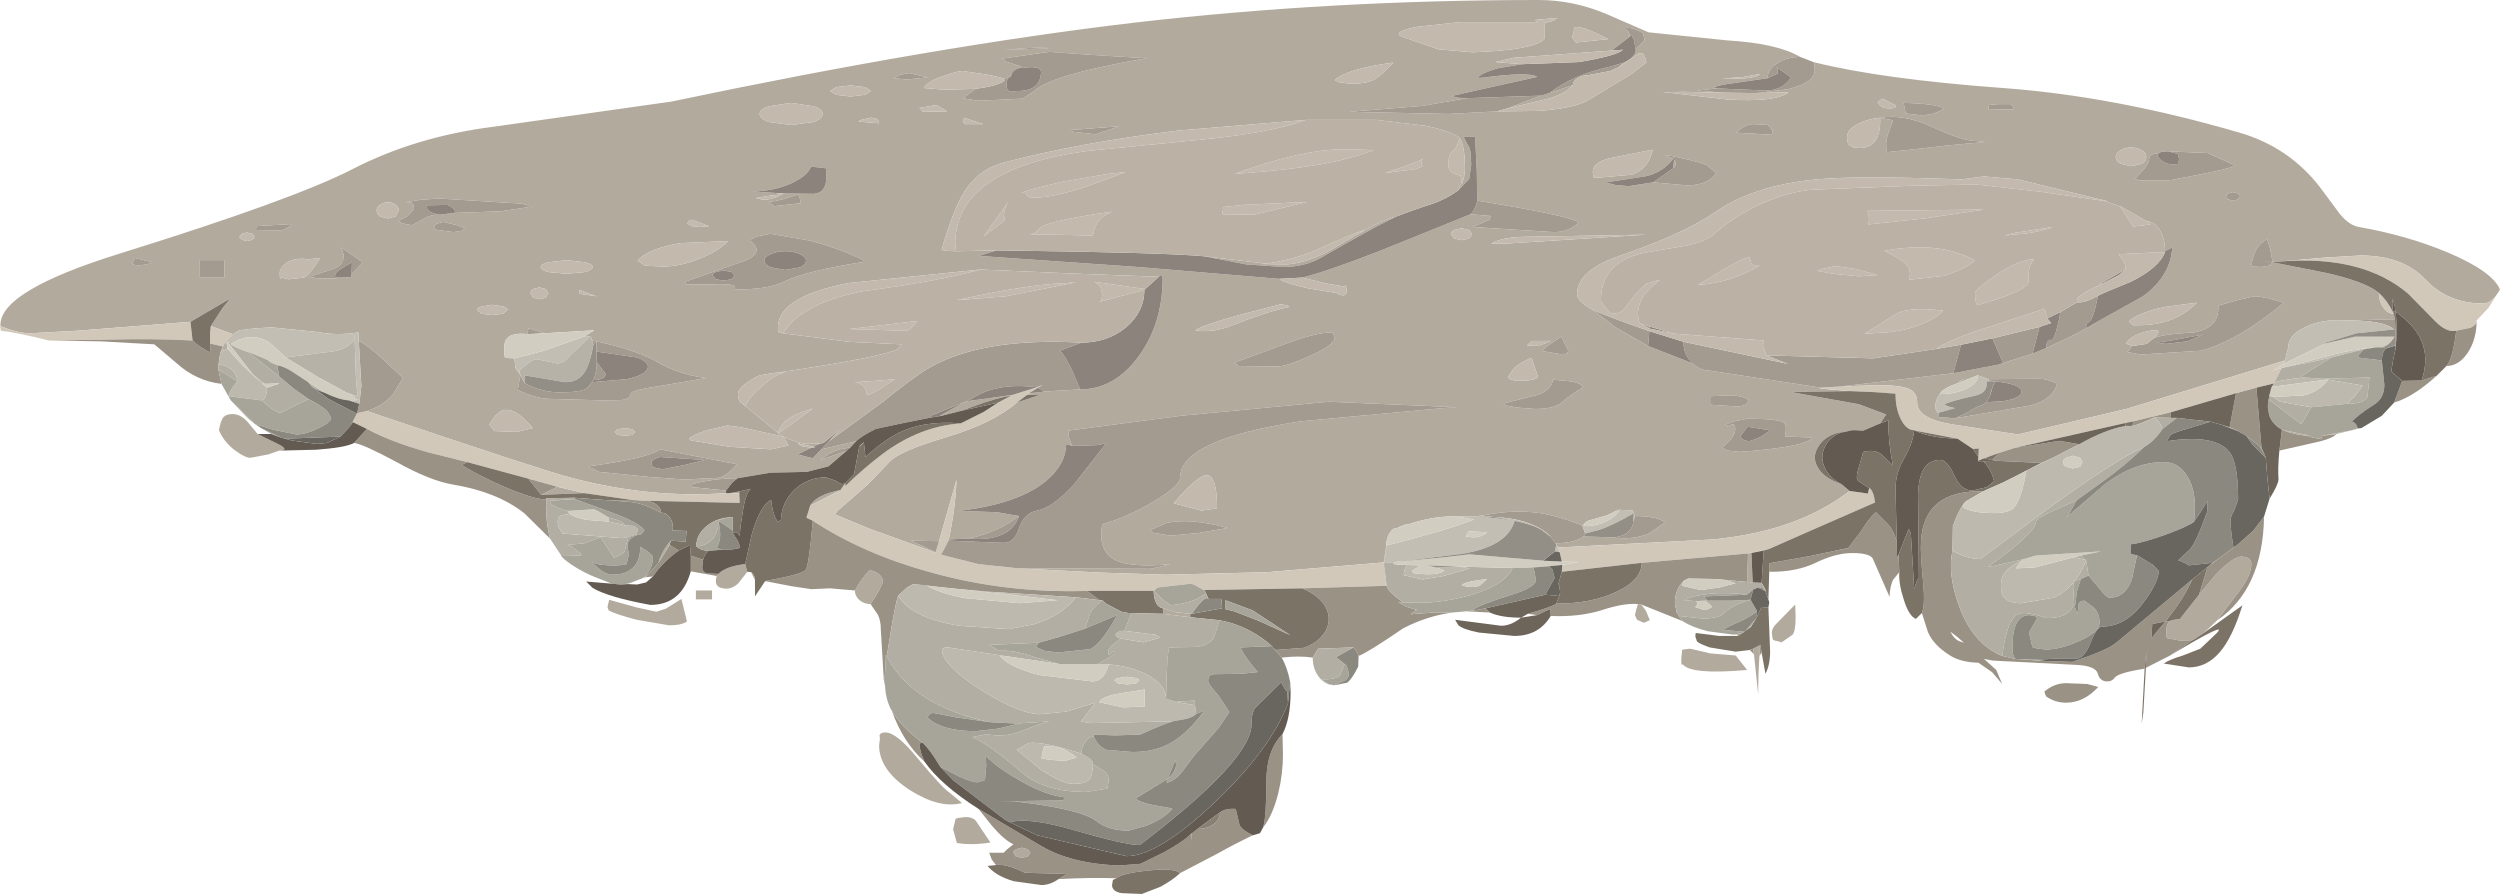 <?xml version="1.0" encoding="UTF-8" standalone="no"?>
<svg xmlns:xlink="http://www.w3.org/1999/xlink" height="105.15px" width="294.05px" xmlns="http://www.w3.org/2000/svg">
  <g transform="matrix(1.0, 0.0, 0.0, 1.0, 0.0, 0.0)">
    <use height="105.15" transform="matrix(1.0, 0.0, 0.0, 1.0, 0.0, 0.0)" width="294.05" xlink:href="#shape0"/>
  </g>
  <defs>
    <g id="shape0" transform="matrix(1.0, 0.0, 0.0, 1.0, 0.0, 0.0)">
      <path d="M221.15 13.85 Q219.6 14.0 218.5 14.6 217.25 15.25 217.25 16.1 217.25 17.1 217.7 17.15 L218.0 17.35 218.75 17.4 Q221.25 17.4 221.15 13.85 L222.65 14.15 222.15 15.55 Q221.85 16.35 221.85 16.9 221.85 17.9 221.95 17.9 L226.1 17.45 229.1 17.1 233.5 16.7 232.6 16.6 Q230.8 16.6 227.2 14.9 224.0 13.4 221.15 13.85 M221.4 11.6 L220.85 12.0 Q221.15 12.75 222.2 12.75 223.2 12.75 222.9 12.35 L221.4 11.6 M236.5 12.25 L235.05 12.25 233.9 12.35 233.9 12.9 236.85 12.85 236.85 12.6 236.5 12.25 M224.15 13.35 L225.9 13.55 Q227.55 13.55 228.65 12.75 227.7 12.2 223.9 12.1 L224.15 13.35 M251.95 17.7 Q251.4 17.35 250.65 17.35 249.9 17.35 249.4 17.7 248.85 18.0 248.85 18.45 248.85 18.9 249.4 19.25 L250.65 19.55 251.95 19.25 Q252.45 18.9 252.45 18.45 252.45 18.0 251.95 17.7 M253.9 18.0 L253.15 18.15 Q252.75 18.35 252.75 19.0 L252.3 19.75 251.15 21.0 251.5 21.2 255.2 21.2 Q262.8 19.8 262.9 19.45 L259.65 18.0 255.0 17.8 254.25 17.85 253.9 18.0 M252.55 26.05 L249.3 24.2 249.4 24.3 247.6 23.65 Q248.6 23.8 246.4 23.3 L237.35 21.1 233.35 20.75 230.75 21.1 Q219.85 20.7 215.0 21.0 206.75 21.5 201.75 24.95 198.05 27.5 190.35 30.15 185.5 31.85 185.5 34.6 185.5 35.45 187.35 36.45 L189.95 38.45 193.85 40.7 199.1 42.75 Q199.95 43.6 201.15 43.6 L214.2 45.6 214.1 45.7 217.55 46.0 210.6 46.1 218.65 47.55 221.85 48.75 221.15 49.8 219.15 50.65 218.25 50.6 217.8 50.6 217.65 50.65 216.15 50.9 Q214.45 51.4 213.8 52.65 213.1 53.85 213.85 55.05 214.55 56.25 216.6 56.95 L217.55 57.75 Q211.4 62.5 201.45 63.45 L183.25 64.4 183.05 64.05 182.95 63.9 Q185.35 63.85 186.25 63.1 L189.6 63.2 Q192.05 63.55 193.95 62.75 L195.85 61.45 Q194.95 60.7 192.3 60.7 L192.05 60.05 190.0 60.1 Q189.25 60.6 188.2 60.85 L186.8 61.25 186.7 61.3 186.55 61.4 186.1 61.8 Q184.1 61.0 182.2 60.55 178.6 59.75 174.35 60.65 L173.8 60.7 171.3 60.75 Q168.75 60.65 165.7 61.65 L165.35 61.65 164.75 61.9 164.3 62.1 Q163.8 62.1 163.45 62.7 163.05 63.3 163.05 64.15 L162.75 66.15 149.05 67.3 137.05 67.6 129.45 67.35 119.75 66.85 135.35 66.9 137.7 66.35 Q134.8 66.65 132.8 66.35 128.9 65.8 129.65 61.65 132.45 60.9 135.6 59.05 138.8 57.15 138.8 56.2 138.8 51.7 153.05 49.55 L169.75 48.0 171.35 47.9 156.3 47.25 138.95 48.9 125.65 50.65 Q125.65 51.65 126.15 52.45 L125.4 52.25 Q125.35 54.65 123.0 56.6 119.7 59.3 112.7 60.1 L113.35 60.1 117.3 60.25 119.85 60.7 Q117.4 62.6 113.9 63.35 L111.6 63.45 Q112.4 59.65 112.5 56.45 L110.45 63.65 107.15 63.6 110.05 64.95 110.05 65.0 102.3 62.2 98.2 60.5 98.55 60.05 102.05 57.0 104.7 54.25 Q105.85 53.05 111.2 51.45 116.75 49.8 119.6 47.35 L122.45 46.4 120.8 46.45 Q120.95 46.4 121.05 46.3 L122.1 46.15 122.85 46.05 127.05 45.8 Q131.05 45.8 133.9 41.95 136.75 38.1 136.75 32.65 L136.7 32.5 136.5 32.35 136.25 32.55 126.85 32.2 115.3 31.7 99.75 33.3 Q90.9 35.05 91.55 39.05 L92.1 39.2 99.8 40.2 106.05 40.5 105.6 41.05 Q103.85 42.0 91.3 43.85 L91.1 43.85 89.35 44.15 Q88.75 44.4 88.0 44.9 86.8 45.7 86.8 46.35 86.8 46.95 87.1 47.3 L87.65 47.75 91.5 50.9 91.45 50.95 91.55 50.95 92.15 51.35 Q93.85 52.2 95.15 52.2 L96.55 52.15 Q96.3 52.25 95.75 52.5 L95.7 52.55 93.9 52.15 Q93.9 52.4 94.65 52.55 L95.45 52.65 93.8 53.45 95.6 53.9 96.6 52.85 100.7 51.9 100.0 52.65 Q98.7 52.75 97.65 53.3 97.1 53.6 96.5 54.1 L99.55 53.05 97.45 54.85 94.9 55.5 90.6 55.6 86.75 56.25 Q84.05 56.25 81.35 56.95 L81.45 57.3 85.4 57.7 85.4 58.0 Q76.35 58.65 67.0 56.15 64.05 55.4 43.15 48.35 45.05 47.75 46.25 46.35 L47.4 44.45 45.2 42.4 Q43.0 40.4 42.2 40.1 L42.15 39.1 Q39.6 39.5 37.35 39.05 L31.9 38.5 29.75 38.65 28.15 38.85 27.35 39.3 24.8 38.35 26.2 36.2 27.1 35.1 22.4 37.85 9.1 38.9 3.55 39.2 Q2.1 39.2 0.05 38.35 L0.05 38.2 Q0.05 34.2 14.0 29.85 34.6 23.45 41.55 19.85 48.95 16.05 58.1 14.9 L78.95 11.95 Q110.1 5.4 133.55 2.65 156.45 0.0 180.95 0.0 185.05 0.0 188.95 1.65 L193.9 3.8 203.15 4.75 Q209.05 5.1 211.75 6.7 210.15 6.7 209.05 7.45 207.9 8.15 207.9 9.2 L203.05 9.9 Q201.8 10.1 201.6 10.35 L202.0 10.4 199.55 10.65 202.75 10.9 202.6 10.9 197.95 10.8 195.55 10.85 196.75 10.95 203.15 11.7 Q208.85 12.05 210.4 10.85 L206.55 10.95 210.25 10.5 Q213.45 9.75 213.45 8.25 L213.4 7.4 213.3 7.3 Q221.25 9.3 235.55 10.35 248.65 11.3 263.4 15.6 269.25 17.3 272.9 22.05 L275.2 25.15 Q276.3 26.5 277.45 26.7 282.95 27.65 287.8 29.65 293.15 31.9 294.05 34.05 293.1 35.7 292.1 35.7 287.95 35.7 285.3 32.9 282.65 30.05 277.65 30.05 L273.4 30.3 268.3 30.75 267.95 30.8 267.3 30.8 267.0 29.2 266.65 28.1 266.0 28.6 Q265.45 29.05 265.1 30.0 264.75 30.9 264.9 31.35 L265.95 31.4 266.9 31.25 267.3 30.85 273.6 32.1 Q278.25 33.15 279.8 34.45 279.8 35.45 280.35 36.2 280.85 36.9 281.55 36.9 L281.7 37.55 275.7 37.7 275.1 37.65 Q272.65 37.65 270.9 38.6 269.15 39.5 269.15 40.85 L268.75 42.4 250.1 48.1 237.35 51.1 229.85 49.95 Q225.5 49.3 225.5 47.35 225.5 46.3 224.75 45.85 223.75 45.3 220.85 45.3 L216.55 45.45 229.75 43.9 235.0 42.9 235.6 42.7 239.05 41.6 240.65 40.95 Q245.05 38.95 246.95 37.7 L252.05 34.85 Q255.3 32.5 255.5 29.1 L254.65 29.55 Q254.65 28.1 254.05 27.1 253.4 26.05 252.55 26.05 M92.15 51.35 L87.1 50.25 85.55 50.05 83.2 50.6 Q81.6 51.1 81.05 51.6 L81.25 51.8 85.8 52.55 90.7 52.85 92.75 52.4 92.15 51.35 M250.9 38.25 L251.55 38.25 Q255.8 38.25 258.4 35.6 L254.65 36.1 Q251.55 36.75 250.4 37.8 L250.75 38.15 250.9 38.25 M250.8 40.7 L250.2 41.4 251.8 41.7 258.85 41.25 Q263.15 40.15 268.65 35.6 266.15 34.85 265.15 34.85 L263.35 35.25 260.9 35.95 Q261.15 38.55 258.0 39.1 254.3 39.3 253.3 39.8 254.7 38.5 252.65 38.95 250.65 39.4 250.05 40.4 L250.8 40.7 M233.85 44.6 L232.65 44.15 232.6 44.15 230.2 45.1 Q228.9 45.55 228.4 46.0 L228.15 46.35 Q227.7 46.95 227.6 47.8 227.75 48.5 228.0 48.55 L228.0 49.05 229.95 49.2 238.8 47.7 Q241.5 47.0 241.95 45.1 240.7 44.55 239.85 44.55 L233.85 44.6 M230.75 44.7 L230.35 44.95 230.5 44.9 231.1 44.5 230.75 44.7 M208.15 64.55 L207.45 64.75 206.0 65.05 206.15 68.5 205.5 68.45 205.6 65.1 208.15 64.55 M262.65 23.6 L263.25 23.45 263.5 23.1 263.25 22.75 262.65 22.6 262.05 22.75 261.8 23.1 262.05 23.45 262.65 23.6 M258.65 69.95 L260.6 67.6 Q262.5 65.6 263.6 65.45 L264.2 65.55 Q264.8 65.75 264.8 66.35 264.8 67.65 263.4 69.5 L260.8 72.95 259.75 73.95 259.2 74.45 258.0 75.25 257.9 75.3 257.85 75.3 256.45 75.35 254.85 75.05 254.8 74.25 Q254.8 73.35 255.25 73.05 L255.4 72.95 256.4 72.8 258.65 69.95 M53.4 25.05 L58.9 24.85 62.55 24.3 61.35 23.95 51.65 23.35 49.45 23.5 47.65 23.8 48.4 23.85 Q48.7 23.95 48.7 24.6 L47.9 25.45 46.9 25.95 47.25 26.25 48.45 26.5 49.65 25.85 Q50.65 25.2 51.7 25.25 L53.4 25.05 M46.55 24.1 Q46.15 23.8 45.6 23.8 45.05 23.8 44.7 24.1 44.3 24.35 44.3 24.75 44.3 25.15 44.7 25.45 L45.6 25.7 46.55 25.45 46.9 24.75 Q46.9 24.35 46.55 24.1 M53.35 27.3 L54.3 27.15 54.65 26.85 53.8 26.5 52.15 26.1 51.4 26.3 Q51.25 26.45 51.15 26.4 L51.15 27.0 53.35 27.3 M37.65 30.35 L36.3 30.5 Q34.55 30.25 33.6 31.0 32.9 31.55 32.9 32.1 32.9 33.1 33.1 32.65 L33.95 32.85 35.75 32.65 Q36.35 32.45 37.65 30.35 M41.35 32.3 L42.65 30.85 40.15 29.1 Q40.95 30.9 39.3 31.6 L36.35 32.55 37.45 32.75 39.3 32.75 40.05 32.65 41.3 32.6 41.35 32.3 M28.45 27.5 L28.15 27.85 28.45 28.2 29.05 28.35 29.7 28.2 29.95 27.85 29.7 27.5 29.05 27.35 28.45 27.5 M15.6 30.9 Q15.4 31.2 16.4 31.2 L17.3 31.1 17.9 30.85 15.9 30.35 15.6 30.9 M30.15 26.6 L30.1 27.15 33.05 27.1 Q33.75 26.95 34.4 26.35 L30.15 26.6 M23.5 30.6 L23.5 32.65 26.4 32.65 26.4 30.6 23.5 30.6 M32.85 53.0 L31.55 53.45 29.45 53.85 Q28.85 53.85 27.75 53.05 26.4 52.1 25.75 50.6 25.95 49.5 26.25 49.1 26.6 48.7 27.35 48.7 28.3 48.7 29.15 49.65 L30.3 51.05 32.65 52.2 Q34.15 52.95 32.85 53.0 M118.1 9.3 Q118.0 9.15 115.95 8.75 L113.2 8.35 Q112.7 8.35 111.25 8.85 109.2 9.45 108.65 10.35 L111.1 10.55 114.75 10.45 113.25 11.55 115.0 11.85 120.3 11.6 121.65 10.7 Q123.6 8.8 134.85 6.85 L128.25 6.45 123.4 6.1 117.85 6.9 118.35 7.25 120.15 7.85 120.05 8.0 Q119.6 8.0 119.3 8.3 118.95 8.55 118.95 8.9 L118.1 9.3 M102.4 13.85 L101.3 14.1 100.95 14.3 103.4 14.5 Q103.4 13.85 102.4 13.85 M96.75 13.4 Q96.75 12.85 95.7 12.5 L93.05 12.1 90.45 12.5 Q89.35 12.85 89.35 13.4 89.35 13.95 90.45 14.35 L93.05 14.7 95.7 14.35 Q96.75 13.95 96.75 13.4 M101.75 11.15 L102.45 10.7 101.75 10.25 100.05 10.05 98.35 10.25 97.65 10.7 98.35 11.15 100.05 11.35 101.75 11.15 M106.9 8.6 L105.85 8.8 105.1 9.2 106.65 9.35 109.15 9.1 106.9 8.6 M113.4 13.85 L113.25 14.2 Q113.25 14.4 113.55 14.6 L115.65 14.6 113.4 13.85 M108.15 12.7 L108.55 13.15 111.4 13.1 110.15 12.35 108.15 12.7 M121.0 5.65 L118.05 5.85 123.25 5.7 123.15 5.55 121.0 5.65 M130.05 15.4 L131.65 14.85 125.85 15.3 126.25 15.5 128.85 15.8 130.05 15.4 M91.25 22.7 Q92.2 22.95 90.6 23.0 L88.9 23.3 89.8 23.5 Q90.85 23.5 92.2 22.75 L95.7 22.8 Q97.2 22.7 97.2 20.8 L97.15 19.8 95.4 19.6 Q94.95 20.7 93.1 21.55 91.05 22.5 88.45 22.5 L91.25 22.7 M88.2 28.3 Q89.95 29.6 87.8 30.6 L80.55 33.15 80.7 33.45 83.9 33.45 Q86.45 33.3 86.45 33.85 L86.45 34.05 Q90.3 34.05 92.05 33.2 94.75 31.85 101.65 30.8 L101.35 30.5 Q98.65 29.2 95.25 28.3 L90.6 27.5 89.1 27.8 Q88.4 28.05 88.2 28.3 M90.45 23.75 L91.05 24.25 94.2 23.9 94.05 23.2 93.9 22.85 Q91.9 23.6 90.45 23.75 M79.95 28.6 Q76.15 29.3 75.0 30.65 L75.85 31.25 77.95 31.35 Q79.9 31.35 82.1 30.5 84.4 29.6 85.65 28.35 L79.95 28.6 M82.35 26.7 L83.4 26.6 81.4 25.85 Q80.95 25.9 80.85 26.3 L81.4 26.6 82.35 26.7 M59.2 36.05 L57.9 35.85 56.65 36.05 Q56.1 36.2 56.1 36.45 L56.65 36.9 57.9 37.05 59.2 36.9 59.7 36.45 Q59.7 36.2 59.2 36.05 M62.7 34.0 Q62.4 34.2 62.4 34.5 L62.7 35.0 63.45 35.2 64.2 35.0 64.5 34.5 64.2 34.0 63.45 33.8 62.7 34.0 M64.5 30.85 Q63.6 31.05 63.6 31.4 63.6 31.75 64.5 32.0 L66.65 32.2 68.8 32.0 Q69.7 31.75 69.7 31.4 69.7 31.05 68.8 30.85 L66.65 30.6 64.5 30.85 M62.05 39.3 Q60.25 39.1 59.65 39.8 59.3 40.15 59.3 41.0 59.3 42.0 59.45 42.1 L60.5 42.15 60.65 43.35 61.2 44.1 61.2 44.15 60.9 45.85 Q62.4 46.65 64.2 46.9 L71.2 47.1 73.1 47.05 Q74.2 46.9 74.2 46.3 74.2 45.9 77.9 45.35 L83.15 44.45 82.85 44.45 Q79.65 43.95 77.45 42.65 75.0 41.2 70.15 40.15 L70.1 40.15 69.65 40.05 69.5 39.6 69.4 39.6 68.7 39.6 69.9 38.85 64.05 39.2 62.15 38.6 62.05 39.3 M68.15 34.1 L68.1 34.55 70.15 34.85 68.15 34.1 M72.65 50.5 L72.3 50.8 72.65 51.15 73.5 51.25 74.35 51.15 74.7 50.8 74.35 50.5 73.5 50.35 72.65 50.5 M69.15 54.85 L70.45 55.5 76.4 56.1 80.5 56.4 84.55 56.2 Q85.55 55.95 86.65 54.6 L77.65 52.85 Q76.05 53.95 69.15 54.85 M57.55 49.95 L58.15 50.7 60.8 50.8 62.65 50.35 Q60.45 47.65 58.95 48.35 58.2 48.75 57.55 49.95 M65.55 57.25 L68.7 58.0 63.65 58.2 65.55 57.25 M86.95 58.05 L85.85 58.0 86.95 57.8 86.95 58.05 M84.3 67.75 L84.5 67.5 Q85.4 66.6 87.65 66.35 L87.9 67.25 86.85 68.6 Q86.0 69.4 85.05 69.2 83.9 69.05 84.3 67.75 M101.15 52.4 L101.6 52.0 101.3 52.35 101.15 52.4 M112.95 48.35 L110.55 48.95 110.75 48.85 111.9 48.15 112.0 48.1 112.65 47.75 113.3 47.35 113.4 47.35 113.45 47.3 113.7 47.2 119.1 46.45 118.9 46.55 Q117.3 46.75 114.35 47.85 L112.95 48.35 M95.3 59.45 Q96.1 58.15 98.85 57.65 L95.3 59.45 M153.6 14.1 L138.65 15.35 Q126.85 16.8 117.95 19.15 114.25 20.15 112.5 24.35 111.55 26.55 110.75 29.35 L111.1 29.5 112.45 29.55 112.55 29.55 117.2 29.45 115.15 30.1 133.8 31.4 150.45 32.8 Q151.15 33.3 153.8 33.9 L157.15 34.45 Q158.4 35.15 158.4 34.15 L158.3 33.55 158.15 33.7 156.0 33.35 153.15 32.65 Q155.9 32.0 162.2 29.55 L172.95 25.2 175.35 25.4 175.2 25.85 173.2 26.7 182.75 27.3 Q184.55 27.3 185.7 26.15 184.5 25.35 173.75 23.6 L173.7 20.15 173.5 16.1 172.15 16.1 172.65 17.1 Q172.8 17.1 172.95 17.85 L173.05 19.35 172.8 21.05 171.5 22.4 171.95 21.4 171.95 21.65 172.2 20.85 172.3 20.05 172.3 19.95 172.3 19.75 Q172.3 17.0 171.65 16.2 170.7 15.45 167.7 14.8 L161.9 14.1 153.6 14.1 M100.55 69.45 L101.2 68.4 Q101.8 67.5 102.3 67.1 102.8 67.1 103.25 67.45 103.85 67.85 103.85 68.5 L103.35 69.55 102.4 71.05 Q101.65 71.05 101.1 70.6 100.55 70.1 100.55 69.45 M111.55 63.55 L111.75 63.6 111.55 63.6 111.55 63.55 M179.0 7.55 L176.1 8.05 Q174.35 8.55 173.75 9.15 L174.3 9.15 Q179.9 8.4 180.8 9.05 L175.6 10.2 170.7 11.3 171.55 11.5 172.5 11.55 167.35 12.45 158.7 13.15 170.4 13.4 176.05 13.1 180.8 13.05 Q185.3 12.75 186.95 11.7 L191.9 8.7 193.65 7.35 Q193.5 6.4 193.1 6.25 L192.7 6.3 190.45 7.85 190.9 7.4 Q192.4 6.75 192.4 5.85 L192.4 5.8 193.45 4.7 193.25 3.9 Q191.8 3.05 190.9 3.35 191.6 3.4 191.7 4.3 L189.55 5.95 178.0 6.8 175.9 7.3 179.0 7.55 M181.2 11.25 L182.25 10.95 185.0 10.0 Q184.3 10.9 182.35 11.55 L177.3 12.75 181.2 11.25 M185.15 3.25 Q185.1 4.1 184.85 4.3 L185.35 5.0 189.15 4.6 Q185.8 2.85 185.15 3.25 M181.65 4.6 L181.65 2.7 182.1 2.6 Q182.9 2.45 183.15 2.1 L180.55 2.35 180.8 2.6 171.7 2.6 166.7 3.15 Q163.7 3.75 164.85 4.3 L169.2 5.8 173.2 6.15 Q180.35 5.9 181.65 4.6 M205.05 9.05 L202.55 9.25 Q206.65 9.35 207.0 8.7 L205.05 9.05 M204.8 15.1 L204.15 15.6 208.4 15.85 208.5 15.4 207.95 14.7 206.2 14.6 Q205.6 14.6 204.8 15.1 M158.8 9.85 Q160.6 9.85 161.45 9.45 162.3 9.05 163.9 7.35 158.45 8.1 157.0 9.4 L157.4 9.65 158.8 9.85 M172.8 27.05 L171.9 26.85 171.05 27.05 Q170.65 27.25 170.65 27.55 L171.05 28.05 171.9 28.25 172.8 28.05 173.15 27.55 172.8 27.05 M164.15 25.5 Q161.15 26.95 155.4 30.3 153.45 31.4 150.9 31.4 L146.6 31.1 141.7 30.15 148.9 31.0 148.2 31.05 150.95 31.1 Q152.95 31.15 155.9 29.75 L159.6 27.6 161.85 26.4 Q162.7 25.9 164.15 25.5 M156.95 39.75 L156.8 39.05 156.65 39.1 Q154.65 39.1 150.65 40.65 L145.2 42.65 145.7 43.05 150.25 43.1 Q151.3 43.1 154.0 41.9 156.95 40.6 156.95 39.75 M140.6 38.85 Q142.65 39.2 145.0 38.25 148.85 36.7 151.65 36.1 L151.4 35.9 150.6 35.8 145.95 37.0 Q141.25 38.3 140.6 38.85 M141.3 60.05 L143.15 59.8 Q143.15 55.85 141.9 55.9 140.8 55.95 138.05 59.2 L141.3 60.05 M135.55 62.65 L137.65 63.0 140.9 62.7 144.4 62.1 Q140.05 60.9 137.25 61.5 L135.3 62.35 135.55 62.65 M194.45 21.45 L198.4 21.8 Q200.9 21.8 201.85 20.35 L200.8 19.45 Q199.95 19.05 196.9 18.4 L195.8 18.2 196.8 18.7 Q195.3 20.6 192.8 20.85 L188.9 21.45 189.95 21.75 191.55 21.9 194.45 21.45 M196.9 18.8 L197.1 19.1 Q197.2 19.5 196.8 19.8 L196.9 18.8 M180.15 40.1 L179.6 40.65 181.2 40.6 182.4 40.1 180.15 40.1 M187.95 20.9 L191.9 20.55 Q193.9 19.9 194.4 17.6 L189.15 18.65 Q187.35 19.2 187.35 20.15 187.35 21.15 187.7 20.85 L187.95 20.9 M183.65 39.6 Q181.4 41.0 181.45 41.3 L183.55 41.65 184.35 41.6 184.45 41.2 183.65 39.6 M177.15 28.65 L193.65 27.6 179.35 27.85 Q176.6 27.9 175.4 28.65 L177.15 28.65 M184.7 44.85 L182.65 44.65 Q182.5 45.85 180.85 46.45 L176.85 47.45 177.1 47.7 178.6 47.95 180.55 48.1 Q182.6 48.1 183.55 47.45 184.75 46.4 186.15 45.6 186.15 45.1 184.7 44.85 M177.65 44.65 L178.5 44.8 Q180.45 44.8 180.9 44.35 L180.15 42.1 Q178.7 42.65 178.0 43.4 L177.35 44.35 177.65 44.65 M205.7 47.05 Q205.2 46.65 203.85 46.5 L201.15 46.6 201.15 47.6 204.25 47.8 Q205.5 47.8 205.7 47.05 M209.95 51.35 Q210.2 50.1 209.85 49.75 209.35 49.25 205.5 49.25 L204.0 49.55 202.9 49.95 203.35 50.1 203.75 49.9 Q204.1 49.85 204.1 50.45 204.1 51.15 203.4 51.85 L202.55 52.65 203.2 53.0 204.65 53.15 Q212.1 52.6 213.15 51.55 L212.95 51.45 209.95 51.35 M206.95 77.15 Q206.8 79.2 206.8 81.7 L206.3 76.95 206.2 76.3 206.95 75.9 207.0 76.2 206.95 77.15 M193.05 71.1 L193.6 71.85 194.05 72.95 193.35 73.25 192.55 72.9 192.3 72.35 192.45 71.7 192.65 71.05 193.05 71.1 M206.05 73.55 L205.95 73.75 205.95 73.65 206.05 73.55 M211.2 72.6 Q211.2 74.2 210.85 74.65 L209.55 75.55 208.6 75.3 208.5 75.15 208.4 74.45 Q208.4 73.9 208.9 73.4 L211.15 71.1 211.2 72.6 M201.15 76.85 L204.15 77.1 205.5 78.8 Q198.8 79.4 197.9 78.1 197.75 78.55 197.75 77.55 L197.85 76.45 197.95 76.4 198.8 76.3 201.15 76.85 M140.0 72.2 L140.0 72.6 136.85 72.2 136.75 71.5 138.25 72.0 140.0 72.2 M140.15 98.05 L140.15 99.0 140.1 98.05 140.15 98.05 M103.45 86.5 Q103.55 86.15 104.15 86.15 105.45 86.15 107.9 89.15 110.85 92.7 111.65 93.2 L113.15 94.45 Q110.55 95.15 107.05 92.95 103.4 90.6 103.4 87.65 L103.5 86.85 103.45 86.5 M114.75 96.5 L116.5 99.1 Q114.25 99.45 112.55 99.15 L112.1 97.55 112.4 96.3 112.75 96.2 113.55 96.1 Q114.35 96.1 114.75 96.5 M119.2 100.3 Q119.2 100.05 119.5 99.9 L120.2 99.7 120.9 99.9 121.2 100.3 120.9 100.75 120.2 100.9 119.5 100.75 119.2 100.3 M80.8 73.1 Q80.15 73.55 78.7 73.55 L74.9 72.9 Q72.4 72.25 71.6 71.8 L71.45 71.4 71.65 70.55 74.9 71.45 77.2 71.95 78.3 71.6 80.15 70.45 80.8 73.1 M81.85 69.45 L83.75 69.45 83.75 70.5 81.85 70.5 81.85 69.45" fill="#b3aa9e" fill-rule="evenodd" stroke="none"/>
      <path d="M216.55 45.45 L220.85 45.3 Q223.75 45.3 224.75 45.85 225.5 46.3 225.5 47.35 225.5 49.3 229.85 49.95 L237.35 51.1 250.1 48.1 268.75 42.4 268.6 42.8 267.6 43.45 267.2 43.6 268.35 43.3 267.45 45.1 265.4 45.6 263.0 46.25 255.3 48.5 250.95 49.55 250.0 49.75 236.9 52.7 235.2 53.25 233.4 53.9 232.65 54.2 232.7 53.75 232.75 52.75 232.05 52.8 230.25 51.6 225.25 50.65 225.15 50.6 Q224.25 50.6 223.6 49.35 222.95 48.1 222.95 46.3 L220.05 46.1 217.55 46.0 214.1 45.7 214.2 45.6 216.55 45.45 M281.55 36.9 Q280.85 36.9 280.35 36.2 279.8 35.45 279.8 34.45 280.75 35.3 281.4 36.6 L281.4 36.65 281.45 36.65 281.55 36.9 M268.3 30.75 L273.4 30.3 277.65 30.05 Q282.65 30.05 285.3 32.9 287.95 35.7 292.1 35.7 293.1 35.7 294.05 34.05 L292.7 36.2 291.3 37.7 291.3 37.75 Q291.3 38.2 290.6 38.55 L288.9 38.9 Q287.75 39.15 286.4 37.75 L283.25 34.55 Q277.9 30.0 268.3 30.75 M0.05 38.35 Q2.1 39.2 3.55 39.2 L9.1 38.9 22.4 37.85 22.65 40.05 Q18.25 39.8 12.45 39.95 L5.75 40.05 Q1.95 39.1 0.1 38.9 L0.0 38.3 0.05 38.35 M24.8 38.35 L27.35 39.3 26.95 39.75 26.5 40.2 26.55 40.2 26.2 40.75 24.7 40.4 24.7 39.25 24.8 38.35 M43.15 48.35 Q64.05 55.4 67.0 56.15 76.35 58.65 85.4 58.0 L85.85 58.0 86.95 58.05 87.0 59.15 75.95 58.9 75.7 58.9 74.3 58.8 68.7 58.0 65.55 57.25 62.15 56.3 54.95 54.35 50.35 53.2 Q46.05 52.0 43.15 50.45 L41.5 49.65 41.85 48.9 41.95 48.65 42.0 48.6 43.15 48.35 M121.05 46.3 Q120.95 46.4 120.8 46.45 L119.6 47.35 Q116.75 49.8 111.2 51.45 105.85 53.05 104.7 54.25 L102.05 57.0 98.55 60.05 98.2 60.5 102.3 62.2 110.05 65.0 110.05 64.95 110.45 63.65 112.5 56.45 Q112.4 59.65 111.6 63.45 L111.55 63.55 111.55 63.6 110.7 65.25 115.1 66.35 119.75 66.85 129.45 67.35 137.05 67.6 149.05 67.3 162.75 66.15 163.1 68.9 153.15 69.2 141.65 69.4 141.6 69.4 140.65 68.85 140.5 68.8 140.1 68.65 136.15 69.1 135.7 69.5 127.85 69.5 Q118.3 69.8 109.4 67.3 101.55 65.15 95.6 61.25 L94.85 60.9 95.3 59.45 98.85 57.65 99.4 56.85 99.45 57.15 Q101.55 55.1 103.8 53.4 108.15 50.15 113.0 49.8 L115.7 48.45 117.4 47.35 118.9 46.55 119.1 46.45 121.95 45.55 122.7 45.25 122.1 45.6 121.05 46.25 121.05 46.3 M183.25 64.4 L201.45 63.45 Q211.4 62.5 217.55 57.75 L219.7 58.05 219.85 57.4 Q220.35 57.65 220.55 59.1 L212.55 62.6 208.35 64.45 208.15 64.55 205.6 65.1 193.1 66.2 183.7 67.25 183.75 66.45 185.65 66.1 183.7 66.05 183.45 64.95 183.25 64.4" fill="#d2c8ba" fill-rule="evenodd" stroke="none"/>
      <path d="M235.2 53.25 L236.9 52.7 242.2 51.85 244.55 52.25 241.75 53.7 Q240.95 54.1 240.1 54.45 L234.85 54.2 234.3 54.1 235.2 53.25 M250.95 49.55 L255.3 48.5 255.3 49.15 253.4 49.1 Q251.15 50.1 250.8 50.1 L250.95 49.55 M263.0 46.25 L265.4 45.6 266.0 52.7 265.8 52.5 264.2 51.25 263.2 50.7 262.25 50.25 263.0 46.25 M223.3 65.25 L223.4 67.3 222.7 68.15 Q222.3 68.85 222.25 70.2 L220.25 65.65 Q219.8 65.05 217.85 65.05 215.9 65.05 213.55 66.2 211.25 67.3 208.1 67.25 L208.1 66.25 212.9 65.4 217.4 64.45 218.85 62.55 Q219.95 60.8 220.65 60.25 L221.8 61.4 Q222.65 62.15 223.1 63.7 L223.05 65.65 223.3 65.25 M226.05 72.1 Q226.45 71.25 226.2 68.5 225.85 64.95 225.95 63.65 226.3 57.6 233.25 57.8 L232.8 58.05 231.25 58.95 231.0 59.2 Q230.25 60.3 229.8 61.6 L229.7 61.85 229.65 64.75 Q229.05 67.5 230.4 71.2 232.0 75.7 235.5 77.15 L237.05 77.5 240.6 77.75 240.95 77.75 243.75 77.85 Q247.8 76.5 248.85 75.65 L257.85 68.15 Q256.9 70.35 254.7 73.1 L253.15 73.4 253.05 75.1 253.55 74.45 254.7 73.1 255.25 73.05 Q254.8 73.35 254.8 74.25 L254.85 75.05 256.45 75.35 257.85 75.3 255.4 77.0 255.25 77.1 252.4 78.55 252.45 76.7 252.25 78.65 Q249.05 79.15 248.7 79.75 248.4 80.15 247.85 80.15 247.0 80.15 246.75 79.25 246.5 78.3 244.15 78.2 L234.4 77.7 233.35 77.5 234.8 78.8 235.5 80.45 234.3 79.05 232.7 77.95 Q230.7 77.9 229.45 77.15 227.4 75.9 226.75 74.3 L226.05 72.1 M262.7 64.4 L263.2 64.05 265.05 62.4 266.3 60.75 Q266.15 69.3 260.8 72.95 L263.4 69.5 Q264.8 67.65 264.8 66.35 264.8 65.75 264.2 65.55 L263.6 65.45 Q262.5 65.6 260.6 67.6 L258.65 69.95 259.65 66.7 260.95 65.7 262.7 64.4 M284.85 44.75 L286.6 44.2 Q284.1 46.45 282.05 47.2 L281.6 47.35 282.55 44.8 284.85 44.75 M287.75 43.05 Q288.5 42.25 288.9 38.9 L290.6 38.55 Q291.3 38.2 291.3 37.75 291.3 39.9 290.25 41.5 289.2 43.05 287.75 43.05 M271.55 51.25 Q271.5 51.35 272.2 51.5 L273.0 51.65 273.15 51.25 274.8 51.05 Q274.45 51.5 272.95 51.9 L268.1 53.0 268.4 50.55 Q270.05 51.2 271.55 51.25 M246.8 80.8 Q245.1 82.65 243.0 82.65 241.7 82.65 240.65 81.9 L240.45 81.35 Q241.55 80.4 242.95 80.35 L245.5 80.45 246.8 80.8 M230.2 74.9 L229.4 74.3 Q229.8 75.1 230.4 75.4 L231.0 75.6 230.2 74.9 M26.05 45.15 Q23.05 44.8 20.75 42.7 L18.15 40.5 11.85 40.15 5.75 40.05 12.45 39.95 Q18.25 39.8 22.65 40.05 23.4 40.8 24.7 41.45 L24.75 41.05 24.7 40.4 26.2 40.75 25.9 41.55 25.7 42.9 25.7 43.5 26.05 45.15 M41.65 52.1 L43.15 50.45 Q46.05 52.0 50.35 53.2 L54.95 54.35 54.3 54.7 Q56.2 55.9 59.3 57.25 62.8 58.75 64.25 58.75 64.15 61.3 64.7 63.35 L61.65 60.35 Q58.45 57.85 53.3 57.0 50.6 56.55 46.65 54.35 42.75 52.25 41.65 52.1 M62.15 56.3 L65.55 57.25 63.65 58.2 62.15 56.3 M74.3 58.8 L75.7 58.9 75.95 58.9 Q76.65 58.95 77.15 59.3 77.75 59.7 77.75 60.3 L76.5 59.7 Q75.1 59.1 74.2 59.05 L71.75 58.85 74.3 58.8 M76.2 67.6 L76.25 67.55 77.45 66.2 77.8 65.65 78.75 64.1 79.85 64.75 Q78.0 66.05 76.8 67.8 L75.9 67.9 76.2 67.6 M81.25 65.35 L82.7 65.85 82.6 66.7 Q82.6 67.35 83.25 67.45 L84.5 67.5 84.3 67.75 81.25 67.2 81.25 65.35 M88.5 67.6 L88.5 67.35 88.75 67.8 88.8 68.2 88.5 67.6 88.35 67.3 88.4 67.3 88.5 67.6 M90.0 68.35 Q94.35 67.55 94.75 67.05 95.15 66.55 95.6 61.25 101.55 65.15 109.4 67.3 118.3 69.8 127.85 69.5 L129.35 70.6 126.55 70.25 116.4 69.6 116.8 69.65 112.45 69.25 110.05 69.0 107.4 68.7 106.7 69.1 105.65 70.05 Q105.35 70.8 104.75 74.45 L104.3 77.2 104.2 77.0 104.15 78.5 104.15 78.6 Q104.0 79.65 104.1 80.65 L103.95 79.95 103.6 74.0 Q103.6 73.0 103.25 72.3 L102.4 71.05 103.35 69.55 103.85 68.5 Q103.85 67.85 103.25 67.45 102.8 67.1 102.3 67.1 101.8 67.5 101.2 68.4 L100.55 69.45 97.6 69.2 95.45 69.3 93.1 68.95 90.0 68.35 M173.65 71.75 L174.75 71.55 175.25 72.05 172.5 71.9 172.9 71.85 173.05 71.85 173.65 71.75 M183.05 71.0 Q187.2 71.0 190.15 69.6 193.1 68.2 193.1 66.2 L205.6 65.1 205.5 68.45 202.85 68.2 201.65 68.1 198.55 68.05 198.0 68.35 Q197.0 69.35 197.0 70.95 L197.2 72.0 197.5 72.45 197.45 72.45 197.9 73.05 193.05 71.1 192.65 71.05 Q191.05 70.9 188.45 71.75 185.75 72.6 182.4 72.45 L182.35 71.65 Q182.0 71.75 180.8 72.35 L179.7 72.2 Q182.65 71.35 183.05 71.0 M207.2 76.75 L206.95 77.15 207.0 76.2 207.0 75.85 207.05 75.85 207.2 76.75 M206.3 76.95 L205.8 76.45 206.2 76.3 206.3 76.95 M204.45 74.8 L204.3 74.65 204.7 74.5 205.1 74.35 204.45 74.8 M170.8 72.05 Q167.85 72.45 165.05 73.9 160.8 76.8 159.8 77.15 L159.6 76.65 159.2 76.15 155.05 76.3 154.4 77.35 Q152.8 77.1 150.75 77.35 L150.15 76.6 150.05 76.45 153.35 76.2 Q155.1 75.6 155.9 74.25 156.65 72.85 155.95 71.45 155.2 70.05 153.15 69.2 L163.1 68.9 Q163.25 69.55 164.75 70.65 L165.0 70.85 164.45 70.8 165.4 71.35 166.35 71.65 166.6 71.75 165.9 72.25 168.5 72.05 170.8 72.05 M150.85 86.35 L150.9 88.75 Q150.9 91.05 150.35 93.3 149.7 95.9 148.55 97.35 148.95 96.3 148.95 91.75 149.0 88.2 150.85 86.35 M147.35 98.25 Q145.25 99.25 143.2 100.4 L138.8 102.7 Q138.1 102.05 135.0 102.4 132.0 102.7 131.3 103.3 128.05 103.2 124.5 103.4 L125.5 102.8 120.55 102.65 Q118.3 101.55 117.15 101.75 L116.65 101.1 116.35 100.3 118.05 100.3 118.45 99.9 119.2 99.3 Q118.15 98.85 116.65 97.1 L115.1 95.15 122.2 99.35 Q125.85 101.6 131.65 101.8 L134.15 101.6 137.0 100.2 Q139.4 98.85 140.1 98.05 L140.15 99.0 140.15 98.05 140.85 97.5 Q141.95 97.5 142.75 96.95 143.5 96.35 143.5 95.55 144.15 95.05 145.35 95.15 L145.8 97.05 Q146.05 97.6 147.35 98.25 M108.75 89.6 Q106.2 87.3 104.9 83.6 105.95 85.45 108.5 87.35 L108.15 87.45 Q108.15 88.35 108.75 89.6 M205.95 73.75 L205.35 74.15 205.95 73.65 205.95 73.75 M131.9 71.95 L130.65 71.35 130.1 71.0 131.9 71.95 M119.2 100.3 L119.5 100.75 120.2 100.9 120.9 100.75 121.2 100.3 120.9 99.9 120.2 99.7 119.5 99.9 Q119.2 100.05 119.2 100.3" fill="#9b9286" fill-rule="evenodd" stroke="none"/>
      <path d="M221.15 13.85 Q224.0 13.4 227.2 14.9 230.8 16.6 232.6 16.6 L233.5 16.7 229.1 17.1 226.1 17.45 221.95 17.9 Q221.85 17.9 221.85 16.9 221.85 16.35 222.15 15.55 L222.65 14.15 221.15 13.85 M224.15 13.35 L223.9 12.1 Q227.7 12.2 228.65 12.75 227.55 13.55 225.9 13.55 L224.15 13.35 M236.5 12.25 L236.85 12.6 236.85 12.85 233.9 12.9 233.9 12.35 235.05 12.25 236.5 12.25 M253.9 18.0 L253.75 18.35 Q254.4 19.35 255.75 19.35 L256.3 19.25 256.25 19.05 256.3 18.65 256.15 18.1 255.0 17.8 259.65 18.0 262.9 19.45 Q262.8 19.8 255.2 21.2 L251.5 21.2 251.15 21.0 252.3 19.75 252.75 19.0 Q252.75 18.35 253.15 18.15 L253.9 18.0 M246.95 37.7 Q245.05 38.95 240.65 40.95 240.65 40.15 241.15 39.95 241.65 40.45 242.35 36.7 L244.3 35.55 Q245.1 35.7 246.75 34.8 246.25 37.6 245.65 37.9 245.3 38.05 245.4 38.6 L246.95 37.7 M239.05 41.6 L235.6 42.7 234.35 39.8 239.9 38.45 239.05 41.6 M229.75 43.9 L216.55 45.45 214.2 45.6 201.15 43.6 Q199.95 43.6 199.1 42.75 L198.95 42.6 Q198.0 41.6 198.0 40.2 L210.3 42.8 207.75 41.8 220.35 42.15 227.7 41.05 230.65 40.55 229.75 43.9 M275.7 37.7 L281.7 37.55 281.75 38.8 281.55 38.75 Q280.45 37.65 276.0 37.7 L275.7 37.7 M267.3 30.85 L266.9 31.25 265.95 31.4 264.9 31.35 Q264.75 30.9 265.1 30.0 265.45 29.05 266.0 28.6 L266.65 28.1 267.0 29.2 267.3 30.8 266.2 30.75 267.3 30.85 M213.3 7.3 L213.4 7.4 213.45 8.25 Q213.45 9.75 210.25 10.5 L206.55 10.95 202.75 10.9 199.55 10.65 202.0 10.4 207.65 10.65 Q209.7 10.65 210.65 9.1 L208.9 7.85 209.1 8.1 209.1 8.65 207.9 9.2 Q207.9 8.15 209.05 7.45 210.15 6.7 211.75 6.7 L213.3 7.3 M42.2 40.1 Q43.0 40.4 45.2 42.4 L47.4 44.45 46.25 46.35 Q45.05 47.75 43.15 48.35 L42.0 48.6 42.25 47.5 42.3 47.15 42.4 46.4 42.45 45.9 42.5 45.35 42.2 40.1 M85.4 57.7 L81.45 57.3 81.35 56.95 Q84.05 56.25 86.75 56.25 L86.15 56.75 85.4 57.7 M99.55 53.05 L96.5 54.1 Q97.1 53.6 97.65 53.3 98.7 52.75 100.0 52.65 L99.55 53.05 M100.7 51.9 L96.6 52.85 97.5 51.9 103.8 47.3 Q107.3 44.45 109.15 43.35 115.45 39.65 127.2 40.3 L124.65 41.25 Q125.1 41.55 126.05 43.45 L127.05 45.8 122.85 46.05 122.1 45.6 122.7 45.25 121.95 45.55 Q118.2 45.05 115.45 46.25 L113.7 47.2 113.45 47.3 113.4 47.35 113.3 47.35 109.45 48.9 109.55 49.1 106.05 49.8 103.0 50.45 Q101.3 51.3 100.7 51.9 M136.25 32.55 L136.5 32.35 136.3 32.55 136.25 32.55 M122.1 46.15 L121.05 46.3 121.05 46.25 122.1 46.15 M110.05 64.95 L107.15 63.6 110.45 63.65 110.05 64.95 M113.9 63.35 Q117.4 62.6 119.85 60.7 118.95 63.4 114.95 63.4 L113.9 63.35 M126.15 52.45 Q125.65 51.65 125.65 50.65 L138.95 48.9 156.3 47.25 171.35 47.9 169.75 48.0 153.05 49.55 Q138.8 51.7 138.8 56.2 138.8 57.15 135.6 59.05 132.45 60.9 129.65 61.65 128.9 65.8 132.8 66.35 134.8 66.65 137.7 66.35 L135.35 66.9 119.75 66.85 115.1 66.35 110.7 65.25 111.55 63.6 111.75 63.6 118.05 63.85 Q119.3 63.85 119.85 62.15 120.45 60.35 122.0 60.05 123.85 59.7 126.3 57.0 L130.15 52.1 129.15 52.35 126.15 52.45 M174.35 60.65 Q178.6 59.75 182.2 60.55 184.1 61.0 186.1 61.8 L186.45 62.75 186.45 62.8 186.25 63.1 Q185.35 63.85 182.95 63.9 L182.4 63.15 Q181.5 62.15 179.8 61.55 178.05 60.9 176.0 60.85 L175.65 60.8 174.35 60.65 M192.3 60.7 Q194.95 60.7 195.85 61.45 L193.95 62.75 Q192.05 63.55 189.6 63.2 190.65 63.2 191.4 62.65 192.1 62.1 192.1 61.3 L192.2 61.1 192.3 60.7 M193.85 40.7 L189.95 38.45 187.35 36.45 Q189.0 37.2 194.0 38.95 L193.85 40.7 M246.9 33.55 L247.25 33.25 247.2 33.4 246.9 33.55 M253.3 39.8 Q254.3 39.3 258.0 39.1 261.15 38.55 260.9 35.95 L263.35 35.25 265.15 34.85 Q266.15 34.85 268.65 35.6 263.15 40.15 258.85 41.25 L251.8 41.7 250.2 41.4 250.8 40.7 252.5 40.45 253.3 39.8 M255.7 40.0 L253.7 40.3 254.75 40.45 257.25 40.15 259.15 39.35 255.7 40.0 M193.0 38.1 L194.0 38.4 194.0 38.65 193.0 38.1 M233.65 47.3 L235.55 47.2 Q236.9 47.0 237.5 46.55 238.05 46.05 237.5 45.6 236.9 45.1 234.65 44.85 L233.95 44.75 233.85 44.6 239.85 44.55 Q240.7 44.55 241.95 45.1 241.5 47.0 238.8 47.7 L229.95 49.2 231.45 48.5 Q232.3 47.9 233.25 47.6 L233.65 47.3 M230.5 44.9 L230.35 44.95 230.75 44.7 230.5 44.9 M262.65 23.6 L262.05 23.45 261.8 23.1 262.05 22.75 262.65 22.6 263.25 22.75 263.5 23.1 263.25 23.45 262.65 23.6 M53.4 25.05 Q53.85 24.7 52.65 24.1 L50.2 24.15 50.25 24.6 Q50.65 25.1 51.7 25.25 50.65 25.2 49.65 25.85 L48.45 26.5 47.25 26.25 46.9 25.95 47.9 25.45 48.7 24.6 Q48.7 23.95 48.4 23.85 L47.65 23.8 49.45 23.5 51.65 23.35 61.35 23.95 62.55 24.3 58.9 24.85 53.4 25.05 M53.35 27.3 L51.15 27.0 51.15 26.4 Q51.25 26.45 51.4 26.3 L52.15 26.1 53.8 26.5 54.65 26.85 54.3 27.15 53.35 27.3 M41.35 32.3 L41.4 30.85 Q39.6 31.85 39.45 32.2 L39.4 32.6 40.05 32.65 39.3 32.75 37.45 32.75 36.35 32.55 39.3 31.6 Q40.95 30.9 40.15 29.1 L42.65 30.85 41.35 32.3 M30.15 26.6 L34.4 26.35 Q33.75 26.95 33.05 27.1 L30.1 27.15 30.15 26.6 M15.6 30.9 L15.9 30.35 17.9 30.85 17.3 31.1 16.4 31.2 Q15.4 31.2 15.6 30.9 M23.5 30.6 L26.4 30.6 26.4 32.65 23.5 32.65 23.5 30.6 M118.1 9.3 L118.95 8.9 118.55 9.25 Q118.4 9.45 118.4 10.05 118.4 11.05 119.5 10.7 122.4 10.8 122.45 8.45 122.4 7.9 121.25 7.9 L120.05 8.0 120.15 7.85 118.35 7.25 117.85 6.9 123.4 6.1 128.25 6.45 134.85 6.85 Q123.6 8.8 121.65 10.7 L120.3 11.6 115.0 11.85 113.25 11.55 114.75 10.45 Q117.4 10.1 118.15 9.5 L118.1 9.3 M106.9 8.6 L109.15 9.1 106.65 9.35 105.1 9.2 105.85 8.8 106.9 8.6 M121.0 5.65 L123.15 5.55 123.25 5.7 118.05 5.85 121.0 5.65 M130.05 15.4 L128.85 15.8 126.25 15.5 125.85 15.3 131.65 14.85 130.05 15.4 M90.45 23.75 Q91.9 23.6 93.9 22.85 L94.05 23.2 94.2 23.9 91.05 24.25 90.45 23.75 M88.2 28.3 Q88.4 28.05 89.1 27.8 L90.6 27.5 95.25 28.3 Q98.65 29.2 101.35 30.5 L101.65 30.8 Q94.75 31.85 92.05 33.2 90.3 34.05 86.45 34.05 L86.45 33.85 Q86.45 33.3 83.9 33.45 L80.7 33.45 80.55 33.15 87.8 30.6 Q89.95 29.6 88.2 28.3 M94.1 29.9 Q93.35 29.55 92.35 29.55 91.35 29.55 90.65 29.9 89.9 30.2 89.9 30.65 89.9 31.1 90.65 31.45 L92.35 31.75 94.1 31.45 Q94.8 31.1 94.8 30.65 94.8 30.2 94.1 29.9 M84.2 32.0 Q83.8 32.15 83.8 32.4 L84.2 32.85 85.1 33.0 86.05 32.85 86.4 32.4 86.05 32.0 85.1 31.8 84.2 32.0 M62.05 39.3 L62.15 38.6 64.05 39.2 62.05 39.3 M69.65 40.05 L70.1 40.15 69.8 40.55 69.65 40.15 69.65 40.05 M70.15 40.15 Q75.0 41.2 77.45 42.65 79.65 43.95 82.85 44.45 L83.15 44.45 77.9 45.35 Q74.2 45.9 74.2 46.3 74.2 46.9 73.1 47.05 L71.2 47.1 64.2 46.9 Q62.4 46.65 60.9 45.85 L61.2 44.15 61.7 45.05 Q63.65 46.15 65.9 46.15 68.35 46.15 69.05 45.65 L69.65 44.95 73.7 44.6 Q75.8 44.15 76.15 43.4 76.5 42.65 74.95 42.05 L70.15 41.35 70.15 40.15 M70.2 42.6 L71.25 44.0 Q71.1 44.7 69.8 44.7 70.2 43.75 70.2 42.6 M69.15 54.85 Q76.05 53.95 77.65 52.85 L86.65 54.6 Q85.55 55.95 84.55 56.2 L80.5 56.4 76.4 56.1 70.45 55.5 69.15 54.85 M77.65 53.75 Q76.8 53.95 76.6 54.4 L76.75 54.95 77.95 55.2 80.7 54.65 82.9 54.1 77.65 53.75 M101.1 52.55 L101.15 52.4 101.3 52.35 101.1 52.55 M110.55 48.95 L110.5 48.95 110.65 48.85 111.9 48.15 110.75 48.85 110.55 48.95 M173.75 23.6 Q184.5 25.35 185.7 26.15 184.55 27.3 182.75 27.3 L173.2 26.7 175.2 25.85 175.35 25.4 172.95 25.2 Q173.55 24.65 173.75 23.6 M172.5 11.55 L181.2 11.25 177.3 12.75 176.05 13.1 170.4 13.4 158.7 13.15 167.35 12.45 172.5 11.55 M182.25 10.95 Q185.0 8.8 189.35 7.85 L190.9 7.4 190.45 7.85 189.4 8.35 186.75 8.85 Q186.05 8.85 185.55 9.2 185.0 9.5 185.0 10.0 L182.25 10.95 M192.4 5.8 L192.15 4.6 191.9 4.1 191.7 4.3 Q191.6 3.4 190.9 3.35 191.8 3.05 193.25 3.9 L193.45 4.7 192.4 5.8 M204.8 15.1 Q205.6 14.6 206.2 14.6 L207.95 14.7 208.5 15.4 208.4 15.85 204.15 15.6 204.8 15.1 M156.95 39.75 Q156.95 40.6 154.0 41.9 151.3 43.1 150.25 43.1 L145.7 43.05 145.2 42.65 150.65 40.65 Q154.65 39.1 156.65 39.1 L156.8 39.05 156.95 39.75 M135.55 62.65 L135.3 62.35 137.25 61.5 Q140.05 60.9 144.4 62.1 L140.9 62.7 137.65 63.0 135.55 62.65 M196.8 18.7 L195.8 18.2 196.9 18.4 Q199.95 19.05 200.8 19.45 L201.85 20.35 Q200.9 21.8 198.4 21.8 L194.45 21.45 196.8 19.8 Q197.2 19.5 197.1 19.1 L196.9 18.8 196.9 18.4 196.8 18.7 M183.65 39.6 L184.45 41.2 184.35 41.6 183.55 41.65 181.45 41.3 Q181.4 41.0 183.65 39.6 M184.7 44.85 Q186.15 45.1 186.15 45.6 184.75 46.4 183.55 47.45 182.6 48.1 180.55 48.1 L178.6 47.95 177.1 47.7 176.85 47.45 180.85 46.45 Q182.5 45.85 182.65 44.65 L184.7 44.85 M209.95 51.35 L212.95 51.45 213.15 51.55 Q212.1 52.6 204.65 53.15 L203.2 53.0 202.55 52.65 203.4 51.85 Q204.1 51.15 204.1 50.45 204.1 49.85 203.75 49.9 L203.35 50.1 202.9 49.95 204.0 49.55 205.5 49.25 Q209.35 49.25 209.85 49.75 210.2 50.1 209.95 51.35 M205.7 47.05 Q205.5 47.8 204.25 47.8 L201.15 47.6 201.15 46.6 203.85 46.5 Q205.2 46.65 205.7 47.05 M205.55 50.2 L204.7 51.3 Q204.85 51.8 205.7 51.9 207.25 51.5 208.15 50.6 L205.55 50.2" fill="#a39a90" fill-rule="evenodd" stroke="none"/>
      <path d="M255.0 17.8 L256.15 18.1 256.3 18.65 256.25 19.05 256.3 19.25 255.75 19.35 Q254.4 19.35 253.75 18.35 L253.9 18.0 254.25 17.85 255.0 17.8 M254.65 29.55 L255.5 29.1 Q255.3 32.5 252.05 34.85 L246.95 37.7 245.4 38.6 Q245.3 38.05 245.65 37.9 246.25 37.6 246.75 34.8 247.15 34.55 250.6 33.15 253.95 31.5 254.65 29.65 L254.45 29.65 254.65 29.55 M240.65 40.95 L239.05 41.6 239.9 38.45 241.25 38.0 240.8 37.45 242.35 36.7 Q241.65 40.45 241.15 39.95 240.65 40.15 240.65 40.95 M235.6 42.7 L235.0 42.9 229.75 43.9 230.65 40.55 234.35 39.8 235.6 42.7 M202.0 10.4 L201.6 10.35 Q201.8 10.1 203.05 9.9 L207.9 9.2 209.1 8.65 209.1 8.1 208.9 7.85 210.65 9.1 Q209.7 10.65 207.65 10.65 L202.0 10.4 M96.6 52.85 L95.6 53.9 93.8 53.45 95.45 52.65 95.9 52.6 95.7 52.55 95.75 52.5 Q96.3 52.25 96.55 52.15 L96.85 52.1 98.75 50.55 97.5 51.9 96.6 52.85 M136.5 32.35 L136.7 32.5 136.75 32.65 Q136.75 38.1 133.9 41.95 131.05 45.8 127.05 45.8 L126.05 43.45 Q125.1 41.55 124.65 41.25 L127.2 40.3 Q130.25 40.3 132.45 38.5 134.6 36.65 134.6 34.1 L134.7 34.0 136.3 32.55 136.5 32.35 M122.85 46.05 L122.1 46.15 121.05 46.25 122.1 45.6 122.85 46.05 M111.6 63.45 L113.9 63.35 114.95 63.4 Q118.95 63.4 119.85 60.7 L117.3 60.25 113.35 60.1 112.7 60.1 Q119.7 59.3 123.0 56.6 125.35 54.65 125.4 52.25 L126.15 52.45 129.15 52.35 130.15 52.1 126.3 57.0 Q123.85 59.7 122.0 60.05 120.45 60.35 119.85 62.15 119.3 63.85 118.05 63.85 L111.75 63.6 111.55 63.55 111.6 63.45 M199.1 42.75 L193.85 40.7 194.0 38.95 198.0 40.2 Q198.0 41.6 198.95 42.6 L199.1 42.75 M247.25 33.25 L249.95 31.7 249.25 32.35 247.2 33.4 247.25 33.25 M255.7 40.0 L259.15 39.35 257.25 40.15 254.75 40.45 253.7 40.3 255.7 40.0 M194.0 38.4 L196.95 39.25 194.0 38.65 194.0 38.4 M234.25 45.85 L234.65 44.85 Q236.9 45.1 237.5 45.6 238.05 46.05 237.5 46.55 236.9 47.0 235.55 47.2 L233.65 47.3 234.05 46.55 234.25 45.95 234.25 45.85 M233.95 44.75 L234.65 44.85 234.0 44.85 233.95 44.75 M51.7 25.25 Q50.65 25.1 50.25 24.6 L50.2 24.15 52.65 24.1 Q53.85 24.7 53.4 25.05 L51.7 25.25 M40.05 32.65 L39.4 32.6 39.45 32.2 Q39.6 31.85 41.4 30.85 L41.35 32.3 41.3 32.6 40.05 32.65 M118.95 8.9 Q118.95 8.55 119.3 8.3 119.6 8.0 120.05 8.0 L121.25 7.9 Q122.4 7.9 122.45 8.45 122.4 10.8 119.5 10.7 118.4 11.05 118.4 10.05 118.4 9.45 118.55 9.25 L118.95 8.9 M92.2 22.75 L91.25 22.7 88.45 22.5 Q91.05 22.5 93.1 21.55 94.95 20.7 95.4 19.6 L97.15 19.8 97.2 20.8 Q97.2 22.7 95.7 22.8 L92.2 22.75 M94.1 29.9 Q94.8 30.2 94.8 30.65 94.8 31.1 94.1 31.45 L92.35 31.75 90.65 31.45 Q89.9 31.1 89.9 30.65 89.9 30.2 90.65 29.9 91.35 29.55 92.35 29.55 93.35 29.55 94.1 29.9 M84.2 32.0 L85.1 31.8 86.05 32.0 86.4 32.4 86.05 32.85 85.1 33.0 84.2 32.85 83.8 32.4 Q83.8 32.15 84.2 32.0 M70.15 41.35 L74.95 42.05 Q76.5 42.65 76.15 43.4 75.8 44.15 73.7 44.6 L69.65 44.95 69.8 44.7 Q71.1 44.7 71.25 44.0 L70.2 42.6 70.15 41.35 M77.65 53.75 L82.9 54.1 80.7 54.65 77.95 55.2 76.75 54.95 76.6 54.4 Q76.8 53.95 77.65 53.75 M110.5 48.95 L109.55 49.1 109.45 48.9 113.3 47.35 112.65 47.75 112.0 48.1 111.9 48.15 110.65 48.85 110.5 48.95 M171.5 22.4 L172.8 21.05 173.05 19.35 172.95 17.85 Q172.8 17.1 172.65 17.1 L172.15 16.1 173.5 16.1 173.7 20.15 173.75 23.6 Q173.55 24.65 172.95 25.2 L162.2 29.55 Q155.9 32.0 153.15 32.65 L150.45 32.8 133.8 31.4 115.15 30.1 117.2 29.45 Q137.15 29.7 141.7 30.15 L146.6 31.1 150.9 31.4 Q153.45 31.4 155.4 30.3 161.15 26.95 164.15 25.5 166.2 24.7 168.55 23.95 170.2 23.35 171.5 22.4 M113.7 47.2 L115.45 46.25 Q118.2 45.05 121.95 45.55 L119.1 46.45 113.7 47.2 M179.0 7.55 L185.7 7.3 Q190.2 6.55 190.9 5.85 L189.55 5.95 191.7 4.3 191.9 4.1 192.15 4.6 192.4 5.8 192.4 5.85 Q192.4 6.75 190.9 7.4 L189.35 7.85 Q185.0 8.8 182.25 10.95 L181.2 11.25 172.5 11.55 171.55 11.5 170.7 11.3 175.6 10.2 180.8 9.05 Q179.9 8.4 174.3 9.15 L173.75 9.15 Q174.35 8.55 176.1 8.05 L179.0 7.55 M194.45 21.45 L191.55 21.9 189.95 21.75 188.9 21.45 192.8 20.85 Q195.3 20.6 196.8 18.7 L196.9 18.4 196.9 18.8 196.8 19.8 194.45 21.45 M205.55 50.2 L208.15 50.6 Q207.25 51.5 205.7 51.9 204.85 51.8 204.7 51.3 L205.55 50.2" fill="#8c847c" fill-rule="evenodd" stroke="none"/>
      <path d="M221.4 11.6 L222.9 12.35 Q223.2 12.75 222.2 12.75 221.15 12.75 220.85 12.0 L221.4 11.6 M221.15 13.85 Q221.25 17.4 218.75 17.4 L218.0 17.35 217.7 17.15 Q217.25 17.1 217.25 16.1 217.25 15.25 218.5 14.6 219.6 14.0 221.15 13.85 M251.95 17.7 Q252.45 18.0 252.45 18.45 252.45 18.9 251.95 19.25 L250.65 19.55 249.4 19.25 Q248.85 18.9 248.85 18.45 248.85 18.0 249.4 17.7 249.9 17.35 250.65 17.35 251.4 17.35 251.95 17.7 M249.4 24.3 L249.3 24.2 252.55 26.05 252.95 26.4 250.9 26.65 250.25 25.65 249.4 24.3 M206.55 10.95 L210.4 10.85 Q208.85 12.05 203.15 11.7 L196.75 10.95 195.55 10.85 197.95 10.8 202.6 10.9 202.75 10.9 206.55 10.95 M95.45 52.65 L94.65 52.55 Q93.9 52.4 93.9 52.15 L95.7 52.55 95.9 52.6 95.45 52.65 M92.15 51.35 L92.75 52.4 90.7 52.85 85.8 52.55 81.25 51.8 81.05 51.6 Q81.6 51.1 83.2 50.6 L85.55 50.05 87.1 50.25 92.15 51.35 M91.55 50.95 L91.45 50.95 91.5 50.9 Q91.7 50.35 92.05 49.9 92.7 49.05 94.4 48.45 L95.6 48.05 93.15 49.85 91.55 50.95 M87.65 47.75 L87.1 47.3 Q86.8 46.95 86.8 46.35 86.8 45.7 88.0 44.9 88.75 44.4 89.35 44.15 L91.1 43.85 91.3 43.85 92.35 43.8 Q91.2 44.0 89.65 45.4 88.1 46.7 87.65 47.75 M92.1 39.2 L91.55 39.05 Q90.9 35.05 99.75 33.3 L115.3 31.7 Q110.55 33.05 101.5 34.25 94.3 35.65 92.1 39.2 M187.35 36.45 Q185.5 35.45 185.5 34.6 185.5 31.85 190.35 30.15 198.05 27.5 201.75 24.95 206.75 21.5 215.0 21.0 219.85 20.7 230.75 21.1 L233.35 20.75 237.35 21.1 246.4 23.3 Q248.6 23.8 247.6 23.65 L240.0 22.55 232.45 21.7 224.8 21.85 213.35 22.3 Q210.45 22.5 207.1 24.0 203.95 25.45 201.65 27.5 200.5 28.5 198.0 28.95 L193.55 29.7 Q188.2 30.8 188.3 35.45 189.3 36.9 189.65 36.9 190.7 36.9 191.25 36.1 192.35 34.45 193.65 33.35 L195.25 32.9 Q193.95 33.95 193.35 34.75 192.65 35.8 192.65 37.0 L192.75 37.8 193.0 38.1 194.0 38.65 196.95 39.25 207.5 40.05 207.35 40.65 207.75 41.8 210.3 42.8 198.0 40.2 194.0 38.95 Q189.0 37.2 187.35 36.45 M254.45 29.65 L254.65 29.65 Q253.95 31.5 250.6 33.15 247.15 34.55 246.75 34.8 245.1 35.7 244.3 35.55 L244.3 35.15 Q244.75 34.55 246.9 33.55 L247.2 33.4 249.25 32.35 249.95 31.7 Q250.2 31.1 249.2 29.9 L254.45 29.65 M241.45 26.7 Q240.4 27.15 238.4 27.45 L235.8 27.7 236.9 27.4 241.45 26.7 M238.6 33.2 Q238.15 34.35 232.55 35.9 232.3 35.5 232.3 34.5 232.3 34.05 234.7 32.4 237.35 30.55 239.25 30.5 238.65 31.25 238.6 32.1 L238.6 33.2 M240.8 37.45 L241.25 38.0 239.9 38.45 234.35 39.8 230.65 40.55 227.7 41.05 Q229.6 39.8 234.1 38.4 L240.5 36.3 240.8 37.45 M250.9 38.25 L250.75 38.15 250.4 37.8 Q251.55 36.75 254.65 36.1 L258.4 35.6 Q255.8 38.25 251.55 38.25 L250.9 38.25 M250.8 40.7 L250.05 40.4 Q250.65 39.4 252.65 38.95 254.7 38.5 253.3 39.8 L252.5 40.45 250.8 40.7 M232.3 30.65 Q231.05 31.7 228.6 32.45 L224.6 32.9 224.65 32.15 Q224.65 31.55 224.2 31.1 223.6 30.45 221.65 29.5 226.2 28.65 229.55 29.55 231.2 30.0 232.3 30.65 M219.65 24.8 L233.35 24.65 226.3 25.7 219.75 26.4 Q219.95 25.55 219.65 24.8 M220.85 32.35 L218.65 32.5 215.6 32.2 213.7 31.85 214.45 31.6 215.95 31.3 218.3 31.65 220.85 32.35 M222.6 37.2 Q224.15 35.95 228.55 36.55 227.7 37.45 225.95 38.15 223.7 39.05 221.0 39.15 L219.3 39.25 222.6 37.2 M46.55 24.1 Q46.9 24.35 46.9 24.75 L46.55 25.45 45.6 25.7 44.7 25.45 Q44.3 25.15 44.3 24.75 44.3 24.35 44.7 24.1 45.05 23.8 45.6 23.8 46.15 23.8 46.55 24.1 M37.65 30.35 Q36.35 32.45 35.75 32.65 L33.95 32.85 33.1 32.65 Q32.9 33.1 32.9 32.1 32.9 31.55 33.6 31.0 34.55 30.25 36.3 30.5 L37.65 30.35 M28.45 27.5 L29.05 27.35 29.7 27.5 29.95 27.85 29.7 28.2 29.05 28.35 28.45 28.2 28.15 27.85 28.45 27.5 M101.75 11.15 L100.05 11.35 98.35 11.15 97.65 10.7 98.35 10.25 100.05 10.05 101.75 10.25 102.45 10.7 101.75 11.15 M96.75 13.4 Q96.75 13.95 95.7 14.35 L93.05 14.7 90.45 14.35 Q89.35 13.95 89.35 13.4 89.35 12.85 90.45 12.5 L93.05 12.1 95.7 12.5 Q96.75 12.85 96.75 13.4 M102.4 13.85 Q103.4 13.85 103.4 14.5 L100.95 14.3 101.3 14.1 102.4 13.85 M114.75 10.45 L111.1 10.55 108.65 10.35 Q109.2 9.45 111.25 8.85 112.7 8.35 113.2 8.35 L115.95 8.75 Q118.0 9.15 118.1 9.3 L118.15 9.5 Q117.4 10.1 114.75 10.45 M108.15 12.7 L110.15 12.35 111.4 13.1 108.55 13.15 108.15 12.7 M113.4 13.85 L115.65 14.6 113.55 14.6 Q113.25 14.4 113.25 14.2 L113.4 13.85 M91.25 22.7 L92.2 22.75 Q90.85 23.5 89.8 23.5 L88.9 23.3 90.6 23.0 Q92.2 22.95 91.25 22.7 M82.35 26.7 L81.4 26.6 80.85 26.3 Q80.95 25.9 81.4 25.85 L83.4 26.6 82.35 26.7 M79.95 28.6 L85.65 28.35 Q84.4 29.6 82.1 30.5 79.9 31.35 77.95 31.35 L75.85 31.25 75.0 30.65 Q76.15 29.3 79.95 28.6 M64.5 30.85 L66.65 30.6 68.8 30.85 Q69.7 31.05 69.7 31.4 69.7 31.75 68.8 32.0 L66.65 32.2 64.5 32.0 Q63.6 31.75 63.6 31.4 63.6 31.05 64.5 30.85 M62.7 34.0 L63.45 33.8 64.2 34.0 64.5 34.5 64.2 35.0 63.45 35.2 62.7 35.0 62.4 34.5 Q62.4 34.2 62.7 34.0 M59.2 36.05 Q59.7 36.2 59.7 36.45 L59.2 36.9 57.9 37.05 56.65 36.9 56.1 36.45 Q56.1 36.2 56.65 36.05 L57.9 35.85 59.2 36.05 M68.15 34.1 L70.15 34.85 68.1 34.55 68.15 34.1 M72.65 50.5 L73.5 50.35 74.35 50.5 74.7 50.8 74.35 51.15 73.5 51.25 72.65 51.15 72.3 50.8 72.65 50.5 M57.55 49.95 Q58.2 48.75 58.95 48.35 60.45 47.65 62.65 50.35 L60.8 50.8 58.15 50.7 57.55 49.95 M127.9 21.9 Q123.85 23.25 121.6 23.25 121.0 23.25 120.85 23.0 L120.55 22.7 120.1 22.7 Q121.1 22.25 125.1 21.35 L130.35 20.45 132.4 20.25 127.9 21.9 M128.55 27.7 L121.1 27.55 Q121.9 27.5 122.35 26.75 123.95 25.85 130.75 24.9 L129.75 25.45 Q128.75 26.3 128.55 27.7 M118.7 23.6 Q117.85 24.85 118.2 25.9 L115.7 27.8 118.7 23.6 M134.7 34.0 L134.6 34.1 129.3 35.5 129.55 35.35 129.65 34.65 129.45 33.75 129.1 33.4 128.75 33.15 134.7 34.0 M126.6 33.2 L118.3 34.85 112.55 35.3 Q121.15 33.4 125.4 33.3 L126.6 33.2 M112.45 29.55 L111.1 29.5 110.75 29.35 Q111.55 26.55 112.5 24.35 114.25 20.15 117.95 19.15 126.85 16.8 138.65 15.35 L153.6 14.1 Q149.55 15.6 141.5 16.4 L127.95 17.75 Q112.35 19.85 112.35 28.7 L112.45 29.55 M171.65 16.2 Q172.3 17.0 172.3 19.75 L172.3 19.95 172.3 20.05 172.2 20.85 171.95 21.65 171.95 21.4 171.8 20.65 Q170.35 20.4 170.35 19.4 170.35 18.2 170.9 17.75 171.5 17.15 171.65 16.2 M153.15 32.65 L156.0 33.35 158.15 33.7 158.3 33.55 158.4 34.15 Q158.4 35.15 157.15 34.45 L153.8 33.9 Q151.15 33.3 150.45 32.8 L153.15 32.65 M104.6 38.15 L107.9 37.75 107.25 38.5 Q107.0 38.9 106.45 38.9 L99.9 38.7 104.6 38.15 M100.55 44.95 L103.6 44.75 105.25 44.6 Q101.8 46.95 101.95 46.3 101.8 45.15 100.55 44.95 M189.55 5.95 L190.9 5.85 Q190.2 6.55 185.7 7.3 L179.0 7.55 175.9 7.3 178.0 6.8 189.55 5.95 M181.65 4.6 Q180.35 5.9 173.2 6.15 L169.2 5.8 164.85 4.3 Q163.7 3.75 166.7 3.15 L171.7 2.6 180.8 2.6 180.55 2.35 183.15 2.1 Q182.9 2.45 182.1 2.6 L181.65 2.7 181.65 4.6 M185.15 3.25 Q185.8 2.85 189.15 4.6 L185.35 5.0 184.85 4.3 Q185.1 4.1 185.15 3.25 M185.0 10.0 Q185.0 9.5 185.55 9.2 186.05 8.85 186.75 8.85 L189.4 8.35 190.45 7.85 192.7 6.3 193.1 6.25 Q193.5 6.4 193.65 7.35 L191.9 8.7 186.95 11.7 Q185.3 12.75 180.8 13.05 L176.05 13.1 177.3 12.75 182.35 11.55 Q184.3 10.9 185.0 10.0 M205.05 9.05 L207.0 8.7 Q206.65 9.35 202.55 9.25 L205.05 9.05 M158.8 9.85 L157.4 9.65 157.0 9.4 Q158.45 8.1 163.9 7.35 162.3 9.05 161.45 9.45 160.6 9.85 158.8 9.85 M161.6 17.65 Q160.2 18.2 158.05 18.75 153.8 19.85 145.25 20.45 152.95 17.6 158.05 17.55 L161.6 17.65 M167.3 19.45 Q167.15 19.9 164.85 20.1 L162.9 20.35 Q167.05 19.0 167.35 18.65 167.1 18.95 167.3 19.45 M172.8 27.05 L173.15 27.55 172.8 28.05 171.9 28.25 171.05 28.05 170.65 27.55 Q170.65 27.25 171.05 27.05 L171.9 26.85 172.8 27.05 M159.6 27.6 L155.9 29.75 Q152.95 31.15 150.95 31.1 L148.2 31.05 148.9 31.0 Q152.1 30.6 154.95 29.35 159.4 27.35 160.5 27.05 L159.6 27.6 M147.5 25.25 L143.75 25.2 143.9 24.35 146.25 24.1 153.75 23.75 147.5 25.25 M140.6 38.85 Q141.25 38.3 145.95 37.0 L150.6 35.8 151.4 35.9 151.65 36.1 Q148.85 36.7 145.0 38.25 142.65 39.2 140.6 38.85 M141.3 60.05 L138.05 59.2 Q140.8 55.95 141.9 55.9 143.15 55.85 143.15 59.8 L141.3 60.05 M199.75 33.5 Q205.35 30.0 205.8 30.3 L205.95 30.9 Q206.1 31.35 206.95 31.25 203.4 33.3 199.75 33.5 M187.95 20.9 L187.7 20.85 Q187.35 21.15 187.35 20.15 187.35 19.2 189.15 18.65 L194.4 17.6 Q193.9 19.9 191.9 20.55 L187.95 20.9 M180.15 40.1 L182.4 40.1 181.2 40.6 179.6 40.65 180.15 40.1 M177.15 28.65 L175.4 28.65 Q176.6 27.9 179.35 27.85 L193.65 27.6 177.15 28.65 M177.65 44.65 L177.35 44.35 178.0 43.4 Q178.7 42.65 180.15 42.1 L180.9 44.35 Q180.45 44.8 178.5 44.8 L177.65 44.65" fill="#c3b9ac" fill-rule="evenodd" stroke="none"/>
      <path d="M268.75 42.4 L269.15 40.85 Q269.15 39.5 270.9 38.6 272.65 37.65 275.1 37.65 L275.7 37.7 276.0 37.7 Q280.45 37.65 281.55 38.75 L277.15 39.2 273.2 40.4 273.5 40.4 268.6 42.8 268.75 42.4 M28.15 38.85 L29.75 38.65 31.9 38.5 37.35 39.05 Q39.6 39.5 42.15 39.1 L42.2 40.1 42.5 45.35 42.45 45.9 42.3 47.15 42.25 47.5 41.05 47.1 42.1 47.05 41.9 46.95 Q41.6 46.9 41.65 46.55 L42.1 46.55 Q41.9 45.55 41.85 44.0 L41.7 39.35 41.65 40.0 Q40.75 41.3 38.15 41.45 L33.6 42.05 32.0 40.55 Q30.9 39.65 29.5 39.65 28.5 39.65 27.25 40.4 L26.8 40.25 26.65 40.25 26.55 40.2 26.5 40.2 26.95 39.75 28.15 38.85 M164.75 61.9 L165.35 61.65 165.7 61.65 164.4 62.1 164.75 61.9 M171.3 60.75 L173.8 60.7 174.35 60.65 175.65 60.8 173.8 60.7 178.15 61.25 176.0 60.85 Q178.05 60.9 179.8 61.55 181.5 62.15 182.4 63.15 L181.35 62.35 Q180.3 61.7 178.15 61.25 177.3 64.3 171.9 65.15 L164.05 66.1 162.8 66.25 163.1 64.15 Q170.25 62.35 173.4 61.1 L171.3 60.75 M186.1 61.8 L186.55 61.4 Q185.75 62.15 187.65 61.75 189.6 61.35 190.65 59.85 190.35 60.0 190.0 60.1 L192.05 60.05 192.1 60.4 Q189.4 61.95 188.0 62.35 L186.45 62.75 186.1 61.8 M183.05 64.05 L183.25 64.4 183.45 64.95 182.9 64.85 183.05 64.05 M234.25 45.85 L234.25 45.95 234.05 46.55 234.25 45.85 M233.95 44.75 L234.0 44.85 233.65 44.85 Q233.85 46.15 232.45 46.5 229.5 47.15 228.7 47.55 228.95 47.8 229.95 48.0 L228.0 48.55 Q227.75 48.5 227.6 47.8 227.7 46.95 228.15 46.35 230.0 46.35 231.35 45.7 232.65 45.05 232.65 44.15 L233.85 44.6 233.95 44.75 M281.75 40.5 L281.75 40.65 281.6 40.65 281.75 40.5 M279.45 40.85 L278.0 41.1 274.2 42.05 271.55 42.65 268.7 43.2 274.25 41.75 Q276.9 41.05 279.45 40.85 M68.7 39.6 L69.4 39.6 67.1 41.75 Q66.3 42.75 65.55 42.75 L63.15 42.25 Q62.7 42.15 61.1 43.55 L61.2 44.1 60.65 43.35 60.5 42.15 63.65 41.35 68.7 39.6 M69.5 39.6 L69.65 40.05 69.65 40.15 69.5 39.6 M172.75 62.5 L172.4 63.1 173.25 63.2 Q174.3 63.2 174.9 62.6 L172.75 62.5 M192.1 61.3 L192.15 60.65 192.2 61.1 192.1 61.3" fill="#c2beb3" fill-rule="evenodd" stroke="none"/>
      <path d="M33.6 42.05 L38.15 41.45 Q40.75 41.3 41.65 40.0 L41.7 39.35 41.85 44.0 Q41.9 45.55 42.1 46.55 L41.65 46.55 41.5 46.45 40.7 46.15 37.4 44.35 33.6 42.05 M36.25 44.95 L38.2 46.2 37.4 45.9 36.85 45.6 36.8 45.55 36.75 45.55 36.25 44.95 M69.4 39.6 L69.5 39.6 69.65 40.15 69.8 40.55 Q69.4 42.75 68.8 43.7 68.05 44.95 66.45 44.95 L64.1 44.55 61.7 44.15 61.7 45.05 61.2 44.15 61.2 44.1 61.1 43.55 Q62.7 42.15 63.15 42.25 L65.55 42.75 Q66.3 42.75 67.1 41.75 L69.4 39.6" fill="#b6b2a8" fill-rule="evenodd" stroke="none"/>
      <path d="M281.7 37.55 L281.55 36.9 281.45 36.65 281.75 36.65 281.65 35.85 281.4 35.1 281.4 36.6 Q280.75 35.3 279.8 34.45 278.25 33.15 273.6 32.1 L267.3 30.85 266.2 30.75 267.3 30.8 267.95 30.8 268.3 30.75 Q277.9 30.0 283.25 34.55 L286.4 37.75 Q287.75 39.15 288.9 38.9 288.5 42.25 287.75 43.05 L286.6 44.2 284.85 44.75 Q285.7 42.1 284.8 40.05 284.0 38.25 281.75 36.65 282.05 38.65 281.75 41.1 L281.75 40.7 281.75 40.65 281.75 40.5 281.75 38.8 281.7 37.55 M22.4 37.85 L27.1 35.1 26.2 36.2 24.8 38.35 24.7 39.25 24.7 40.4 24.75 41.05 24.7 41.45 Q23.4 40.8 22.65 40.05 L22.4 37.85 M120.8 46.45 L122.45 46.4 119.6 47.35 120.8 46.45 M216.6 56.95 Q214.55 56.25 213.85 55.05 213.1 53.85 213.8 52.65 214.45 51.4 216.15 50.9 L217.65 50.65 216.5 50.9 Q215.15 51.4 214.6 52.65 214.05 53.85 214.65 55.05 215.2 56.25 216.6 56.95 M221.15 49.8 L221.85 48.75 218.65 47.55 210.6 46.1 217.55 46.0 220.05 46.1 222.95 46.3 Q222.95 48.1 223.6 49.35 224.25 50.6 225.15 50.6 225.0 52.1 223.95 53.95 222.95 55.6 222.95 57.55 L223.1 63.7 Q222.65 62.15 221.8 61.4 L220.65 60.25 Q219.95 60.8 218.85 62.55 L217.4 64.45 212.9 65.4 208.1 66.25 208.1 67.25 208.0 70.5 207.65 69.55 207.65 69.35 207.2 68.55 207.45 64.75 208.15 64.55 208.35 64.45 212.55 62.6 220.55 59.1 Q220.35 57.65 219.85 57.4 L218.75 56.7 Q218.4 56.5 218.4 56.15 218.4 55.6 218.75 54.6 L219.15 53.15 Q220.55 52.8 221.35 53.5 L222.65 54.75 Q222.1 52.15 222.1 49.45 L221.15 49.8 M232.05 52.8 L232.75 52.75 232.7 53.75 232.05 52.8 M233.4 53.9 L235.2 53.25 234.3 54.1 233.4 53.9 M250.0 49.75 L250.95 49.55 250.8 50.1 250.0 50.1 250.0 49.75 M234.85 54.2 L240.1 54.45 238.35 55.35 237.1 56.0 235.6 56.75 233.9 57.5 233.25 57.8 Q226.3 57.6 225.95 63.65 225.85 64.95 226.2 68.5 226.45 71.25 226.05 72.1 L225.35 72.8 Q224.5 72.45 223.9 70.45 223.3 68.6 223.4 67.3 L223.3 65.25 224.5 62.2 224.75 62.7 225.15 69.3 Q225.55 67.95 225.7 67.95 L225.6 58.2 Q225.7 54.1 228.2 54.1 229.05 54.1 229.85 55.9 230.65 57.7 232.0 57.7 L233.7 57.3 234.55 56.6 Q234.2 55.15 233.25 54.25 L234.85 54.2 M225.25 50.65 L230.25 51.6 Q226.95 51.5 225.25 50.65 M257.85 68.15 L259.65 66.7 258.65 69.95 256.4 72.8 255.4 72.95 255.25 73.05 254.7 73.1 Q256.9 70.35 257.85 68.15 M259.2 74.45 L263.75 71.2 Q262.6 74.95 261.1 76.7 259.55 78.5 257.45 78.5 L254.5 78.05 Q255.1 77.6 256.75 77.1 L258.8 76.3 260.7 74.5 Q262.25 72.9 255.4 77.0 L257.85 75.3 257.9 75.3 258.0 75.25 259.2 74.45 M252.4 78.55 L252.1 83.8 251.9 85.15 252.25 78.65 252.45 76.7 252.4 78.55 M64.25 58.75 Q62.8 58.75 59.3 57.25 56.2 55.9 54.3 54.7 L54.95 54.35 62.15 56.3 63.65 58.2 68.7 58.0 74.3 58.8 71.75 58.85 71.65 58.85 67.6 58.55 64.25 58.6 64.25 58.75 M75.95 58.9 L87.0 59.15 86.95 58.05 86.95 57.8 88.3 57.5 Q87.7 58.0 87.35 60.25 87.1 61.7 87.0 63.05 86.8 62.6 86.45 62.6 86.3 62.6 86.2 62.7 L86.2 62.4 86.2 60.85 86.15 60.85 Q84.4 60.85 83.15 61.85 81.9 62.85 81.9 64.25 82.4 64.75 83.35 64.8 82.9 65.1 82.7 65.85 L81.25 65.35 81.15 64.1 79.85 64.75 78.75 64.1 78.9 63.6 80.65 63.7 80.75 62.45 79.1 62.4 79.15 62.05 Q79.15 61.35 78.75 60.85 78.35 60.3 77.75 60.3 77.75 59.7 77.15 59.3 76.65 58.95 75.95 58.9 M87.65 66.35 L88.45 62.75 Q89.45 59.4 90.7 58.8 90.9 60.65 91.5 61.4 L91.85 61.15 Q91.95 59.1 93.4 57.65 94.95 56.15 97.15 56.15 L98.3 56.55 Q98.9 56.95 99.05 56.95 L99.4 56.85 100.45 55.8 101.05 52.6 101.1 52.55 101.3 52.35 101.6 52.0 101.8 53.75 Q103.65 52.05 105.35 51.1 108.5 49.4 113.0 49.8 108.15 50.15 103.8 53.4 101.55 55.1 99.45 57.15 L99.4 56.85 98.85 57.65 Q96.1 58.15 95.3 59.45 L94.85 60.9 95.6 61.25 Q95.15 66.55 94.75 67.05 94.35 67.55 90.0 68.35 L88.8 70.15 88.8 68.2 88.75 67.8 88.5 67.35 88.5 67.6 88.4 67.3 88.35 67.3 87.9 67.25 87.65 66.35 M117.4 47.35 L112.95 48.35 114.35 47.85 Q117.3 46.75 118.9 46.55 L117.4 47.35 M129.35 70.6 L127.85 69.5 135.7 69.5 Q135.7 70.35 136.0 70.95 136.3 71.5 136.75 71.5 L136.85 72.2 133.1 72.1 132.7 72.1 131.9 71.95 130.1 71.0 129.65 70.6 129.35 70.6 M183.7 67.25 L193.1 66.2 Q193.1 68.2 190.15 69.6 187.2 71.0 183.05 71.0 L183.4 70.1 183.5 69.7 183.5 69.6 183.4 68.9 183.3 68.7 183.7 67.25 M208.0 71.45 L208.2 76.6 Q208.2 78.25 207.65 79.25 L207.2 76.75 207.05 75.85 207.0 75.85 206.95 75.9 206.2 76.3 205.8 76.45 204.15 76.65 201.1 76.15 Q199.85 75.7 199.6 75.45 L199.4 74.85 199.45 74.45 202.2 74.8 204.45 74.8 205.1 74.35 205.15 74.3 205.35 74.15 205.95 73.75 206.05 73.55 206.55 72.75 207.15 71.5 208.0 71.45 M138.8 102.7 Q137.95 103.5 136.5 104.3 L134.3 105.15 131.9 105.05 Q130.8 104.85 130.8 104.1 L130.9 103.5 131.3 103.3 Q132.0 102.7 135.0 102.4 138.1 102.05 138.8 102.7 M124.5 103.4 Q123.5 104.1 122.5 104.1 L119.25 103.65 Q117.15 103.05 116.15 101.85 L117.15 101.75 Q118.3 101.55 120.55 102.65 L125.5 102.8 124.5 103.4 M153.15 69.2 Q155.2 70.05 155.95 71.45 156.65 72.85 155.9 74.25 155.1 75.6 153.35 76.2 L150.05 76.45 149.8 76.25 149.6 76.0 Q148.55 75.0 146.85 74.1 145.2 73.3 143.9 73.05 L143.45 72.95 140.0 72.6 140.0 72.2 140.15 72.2 142.35 71.8 143.75 71.55 143.65 70.45 142.15 70.45 141.85 69.8 141.85 69.75 141.65 69.4 153.15 69.2 M148.0 73.0 L151.75 74.7 147.35 71.8 144.15 70.6 144.15 71.65 145.15 71.9 148.0 73.0" fill="#7c7367" fill-rule="evenodd" stroke="none"/>
      <path d="M27.35 39.3 L28.15 38.85 26.95 39.75 27.35 39.3 M162.75 66.15 L163.05 64.15 163.1 64.15 162.8 66.25 164.05 66.1 Q163.35 66.45 165.5 66.45 165.15 66.95 165.1 67.65 L167.3 68.15 169.8 67.75 172.9 66.85 171.65 66.65 177.9 66.8 Q177.05 68.8 172.95 70.0 169.75 70.9 166.85 70.9 L165.0 70.85 164.75 70.65 Q163.25 69.55 163.1 68.9 L162.75 66.15 M164.3 62.1 L164.75 61.9 164.4 62.1 164.3 62.1 M192.05 60.05 L192.3 60.7 192.2 61.1 192.15 60.65 192.15 60.35 192.1 60.4 192.05 60.05 M230.75 44.7 L231.1 44.5 230.5 44.9 230.75 44.7 M267.45 45.1 L268.35 43.3 268.7 43.2 271.55 42.65 274.2 42.05 Q271.05 43.95 270.6 44.35 L271.05 44.4 Q267.6 44.75 267.45 45.1 M240.1 54.45 Q240.95 54.1 241.75 53.7 L238.35 55.35 240.1 54.45 M207.2 68.55 L207.65 69.35 207.4 69.1 206.75 69.1 Q206.5 69.25 206.2 69.35 L205.45 69.95 Q202.75 69.6 200.65 69.9 198.95 70.1 198.1 70.6 L199.45 70.7 Q199.8 70.95 199.55 71.2 L199.4 71.4 200.45 71.75 Q201.1 71.65 201.4 71.35 L200.55 70.65 200.85 70.65 203.65 70.65 205.9 70.55 Q203.75 71.15 202.8 72.1 202.2 72.75 200.25 72.75 L197.5 72.45 197.2 72.0 197.0 70.95 Q197.0 69.35 198.0 68.35 L197.85 68.9 200.05 69.4 202.25 69.1 204.15 68.6 202.85 68.2 205.5 68.45 206.15 68.5 207.2 68.55 M244.25 58.85 L241.65 60.0 Q239.45 61.0 239.45 61.4 239.45 62.65 233.85 66.65 L234.1 66.65 238.1 65.75 237.75 65.95 Q236.1 66.75 235.6 67.65 235.35 68.1 235.35 69.05 235.35 70.95 237.7 70.95 L241.55 70.3 Q244.0 69.2 245.35 66.0 L245.4 66.05 245.65 67.7 244.75 68.1 244.15 68.3 Q243.85 68.45 243.85 69.1 L243.95 70.95 Q243.5 72.7 240.75 72.7 238.5 71.95 237.6 72.15 236.1 72.45 235.5 77.15 232.0 75.7 230.4 71.2 229.05 67.5 229.65 64.75 231.3 65.75 232.95 65.75 L240.65 60.0 Q248.9 54.0 252.15 52.6 250.05 54.7 247.1 56.8 L244.25 58.85 M244.75 65.35 L245.3 65.85 243.9 65.55 244.75 65.35 M255.3 49.15 L256.05 49.15 254.35 50.45 Q254.15 49.75 253.4 49.1 L255.3 49.15 M261.25 49.95 L262.25 50.25 263.2 50.7 261.25 49.95 M260.25 66.2 L260.95 65.7 259.65 66.7 260.25 66.2 M239.5 77.6 L240.6 77.75 237.05 77.5 239.5 77.6 M273.2 44.55 L278.7 44.4 278.45 46.7 Q278.0 47.5 276.05 47.5 L277.05 46.5 277.9 45.35 273.85 44.65 273.7 44.65 273.2 44.55 M271.85 47.9 L270.7 49.9 266.85 47.0 266.9 46.55 267.4 46.7 268.2 47.25 271.85 47.9 M266.8 47.2 L266.75 47.85 266.75 47.65 266.8 47.2 M268.25 50.45 L268.6 50.6 271.55 51.2 271.55 51.25 Q270.05 51.2 268.4 50.55 L268.25 50.45 M273.15 51.25 L276.65 50.6 277.3 50.35 277.75 50.35 276.65 50.6 274.8 51.05 273.15 51.25 M266.0 52.7 L266.4 53.55 265.8 52.5 266.0 52.7 M26.2 40.75 L26.55 40.2 26.65 40.25 26.75 41.0 Q25.95 41.5 26.35 40.9 L25.9 41.55 26.2 40.75 M26.8 40.25 L27.25 40.4 27.15 40.45 Q27.5 40.8 29.15 41.4 L29.25 41.45 29.45 41.6 32.85 44.3 34.6 45.75 36.3 46.95 Q35.1 47.5 33.0 48.55 32.7 48.55 31.85 48.0 L30.8 47.1 Q31.4 46.85 31.4 45.6 L32.9 45.1 31.15 45.15 29.75 44.05 26.8 40.25 M27.9 44.85 Q26.5 43.9 25.7 43.5 L25.7 42.9 Q26.6 42.9 27.25 43.5 27.9 44.05 27.9 44.85 M27.15 47.1 L29.9 49.8 29.2 49.25 27.15 47.1 M31.9 51.05 L30.8 50.4 33.15 51.5 33.6 51.6 33.9 51.7 33.15 51.5 31.9 51.05 M41.3 49.95 L41.85 48.9 41.5 49.65 41.3 49.95 M64.25 58.75 L64.25 58.6 67.6 58.55 67.6 58.7 64.65 58.9 64.85 59.3 Q65.55 59.8 66.75 60.1 L67.0 60.45 66.1 60.6 Q65.6 60.75 65.6 61.4 65.6 62.0 65.9 62.3 L66.15 62.75 73.15 63.3 73.9 63.15 73.45 64.9 Q73.2 65.25 72.2 65.6 L70.65 63.2 68.75 63.9 66.7 64.1 67.2 64.25 68.4 65.2 68.25 65.35 66.05 65.4 64.7 63.35 Q64.15 61.3 64.25 58.75 M71.6 61.35 L71.65 60.9 Q73.1 61.2 73.6 61.8 L71.6 61.35 M75.9 67.8 L76.2 67.6 75.9 67.9 75.6 68.0 75.9 67.8 M77.45 66.2 L77.55 65.85 Q78.1 64.45 78.9 63.6 L78.75 64.1 77.8 65.65 77.45 66.2 M84.5 61.25 L84.5 61.4 Q84.5 62.6 83.75 63.45 83.0 64.25 81.9 64.25 81.9 62.85 83.15 61.85 84.4 60.85 86.15 60.85 84.85 60.95 84.5 61.25 M84.65 64.6 L85.0 64.65 84.95 64.65 84.65 64.6 M104.3 77.2 L104.75 74.45 Q105.35 70.8 105.65 70.05 107.15 72.65 112.8 73.6 L118.6 74.0 121.7 73.4 Q124.9 72.4 126.55 70.25 L129.35 70.6 129.65 70.6 Q128.3 71.65 128.15 72.35 L127.6 73.95 124.5 74.95 122.15 75.6 116.35 75.85 117.5 76.55 Q119.2 76.4 121.7 77.3 L124.6 78.1 118.15 77.15 111.5 76.15 Q110.9 76.15 110.8 76.4 L110.85 76.85 Q111.5 78.75 115.8 81.4 120.05 84.0 122.35 84.0 L125.4 83.7 128.85 82.65 128.55 83.05 127.15 84.85 128.2 85.05 137.9 84.85 Q136.65 85.25 134.1 86.4 L131.15 86.5 128.65 86.4 128.65 86.65 Q128.05 86.65 127.65 87.25 127.2 87.8 127.2 88.65 122.55 87.15 121.0 87.4 L119.6 88.2 122.45 90.55 Q125.0 92.2 126.2 92.2 127.7 92.2 128.15 91.65 128.5 91.25 128.55 89.85 L129.85 90.7 Q130.4 91.05 130.4 91.85 L130.25 92.75 127.75 93.15 Q122.9 93.15 120.25 90.9 116.3 87.5 114.35 86.7 L116.05 86.35 Q118.2 86.8 120.25 85.95 122.9 84.9 123.5 84.85 L119.5 85.1 116.5 84.95 Q107.35 83.05 104.3 77.2 M107.4 68.7 L110.05 69.0 109.0 68.85 107.4 68.7 M112.45 69.25 L116.8 69.65 120.6 70.15 112.45 69.25 M173.15 71.8 L173.65 71.75 173.05 71.85 173.15 71.8 M204.3 74.65 L203.9 74.65 204.7 74.5 204.3 74.65 M156.95 80.6 Q155.9 80.6 155.15 79.65 154.4 78.7 154.4 77.35 L155.05 76.3 159.2 76.15 157.15 77.3 158.15 78.1 157.6 79.45 Q157.1 79.95 155.45 79.9 L156.25 80.45 156.95 80.6 M206.55 72.75 L206.05 73.55 205.95 73.65 205.35 74.15 206.55 72.75 M174.1 68.85 L174.9 68.1 Q172.05 68.45 171.95 68.85 173.3 69.25 174.1 68.85 M166.6 71.75 L166.35 71.65 166.65 71.7 166.6 71.75 M150.05 76.45 L150.15 76.6 149.8 76.25 150.05 76.45 M141.85 69.8 L142.15 70.45 142.1 70.45 Q141.9 70.1 141.05 71.05 L140.15 72.2 140.0 72.2 138.25 72.0 136.75 71.5 Q136.3 71.5 136.0 70.95 135.7 70.35 135.7 69.5 L136.9 70.65 137.7 71.2 Q140.45 70.9 141.85 69.8 M140.0 72.6 L143.45 72.95 142.75 75.05 Q142.05 76.1 140.15 76.1 L137.55 76.15 Q137.25 76.55 137.15 82.2 137.15 80.5 134.8 79.3 132.9 78.35 130.4 78.15 L130.4 78.1 129.1 78.1 130.35 77.4 131.15 76.85 Q131.15 76.35 130.75 76.8 130.35 77.25 130.35 76.75 130.35 76.2 130.95 75.8 L131.8 75.1 134.5 75.55 136.45 75.0 135.9 74.65 132.25 74.2 133.1 72.1 136.85 72.2 140.0 72.6 M138.3 82.55 L140.5 82.4 140.55 82.95 138.3 82.55 M140.5 68.8 L140.65 68.85 141.6 69.4 140.5 68.8 M73.15 68.75 L74.05 68.6 73.8 68.7 73.15 68.75" fill="#b2aea3" fill-rule="evenodd" stroke="none"/>
      <path d="M241.75 53.7 L244.55 52.25 Q247.65 50.5 250.0 50.1 L250.8 50.1 Q251.15 50.1 253.4 49.1 254.15 49.75 254.35 50.45 253.45 51.85 252.15 52.6 248.9 54.0 240.65 60.0 L232.95 65.75 Q231.3 65.75 229.65 64.75 L229.7 61.85 229.8 61.6 Q230.25 60.3 231.0 59.2 L230.85 59.65 Q231.95 60.35 234.55 60.35 236.2 60.35 236.85 59.75 237.75 58.75 238.35 55.35 L241.75 53.7 M245.35 66.0 Q244.0 69.2 241.55 70.3 L237.7 70.95 Q235.35 70.95 235.35 69.05 235.35 68.1 235.6 67.65 236.1 66.75 237.75 65.95 L237.1 66.85 239.3 66.75 243.9 65.55 245.3 65.85 245.4 65.85 245.35 66.0 M242.65 54.35 Q242.65 54.65 243.0 54.9 L243.8 55.1 244.65 54.9 244.95 54.35 244.65 53.85 243.8 53.6 243.0 53.85 Q242.65 54.05 242.65 54.35 M271.05 44.4 L273.2 44.55 273.7 44.65 267.2 45.5 267.45 45.1 Q267.6 44.75 271.05 44.4 M276.05 47.5 L271.85 47.9 268.2 47.25 267.4 46.7 270.95 46.5 Q272.75 46.1 273.85 44.65 L277.9 45.35 277.05 46.5 276.05 47.5 M25.9 41.55 L26.35 40.9 Q25.95 41.5 26.75 41.0 L28.65 43.1 30.8 45.1 29.75 44.05 31.15 45.15 30.8 45.1 31.4 45.6 Q31.4 46.85 30.8 47.1 L26.9 46.6 Q26.95 46.0 27.9 44.85 27.9 44.05 27.25 43.5 26.6 42.9 25.7 42.9 L25.9 41.55 M73.9 63.15 L73.15 63.3 66.15 62.75 65.9 62.3 Q65.6 62.0 65.6 61.4 65.6 60.75 66.1 60.6 L67.0 60.45 Q67.7 60.9 69.0 61.15 L71.6 61.35 73.6 61.8 74.45 61.85 Q74.9 62.0 75.05 62.3 L74.85 62.85 73.9 63.15 M105.65 70.05 L106.7 69.1 107.4 68.7 109.0 68.85 Q110.4 69.75 113.5 70.35 L119.9 70.95 124.4 70.6 120.6 70.15 116.8 69.65 116.4 69.6 126.55 70.25 Q124.9 72.4 121.7 73.4 L118.6 74.0 112.8 73.6 Q107.15 72.65 105.65 70.05 M171.65 66.65 L172.9 66.85 169.8 67.75 167.3 68.15 165.1 67.65 Q165.15 66.95 165.5 66.45 L167.1 66.5 166.05 67.15 166.35 67.45 167.95 67.55 Q169.35 67.55 169.9 67.1 L168.95 66.75 171.65 66.65 M137.15 82.2 L138.3 82.55 140.55 82.95 140.7 83.95 Q140.4 84.3 139.55 84.55 L137.9 84.85 128.2 85.05 127.15 84.85 128.55 83.05 128.85 82.65 125.4 83.7 122.35 84.0 Q120.05 84.0 115.8 81.4 111.5 78.75 110.85 76.85 L110.8 76.4 Q110.9 76.15 111.5 76.15 L118.15 77.15 117.6 77.15 Q118.7 78.5 122.3 79.4 L128.5 80.15 Q129.85 80.15 130.4 78.15 132.9 78.35 134.8 79.3 137.15 80.5 137.15 82.2 M127.2 88.65 Q128.65 89.35 128.55 89.85 128.5 91.25 128.15 91.65 127.7 92.2 126.2 92.2 125.0 92.2 122.45 90.55 L119.6 88.2 121.0 87.4 Q122.55 87.15 127.2 88.65 M132.25 74.2 L135.9 74.65 136.45 75.0 134.5 75.55 131.8 75.1 131.3 74.9 131.2 74.6 131.45 74.35 131.9 74.2 132.25 74.2 M131.55 79.75 Q131.1 79.85 131.1 80.05 L131.55 80.4 132.55 80.5 133.6 80.4 134.0 80.05 Q134.0 79.85 133.6 79.75 L132.55 79.6 131.55 79.75 M125.25 89.5 L126.65 89.1 Q125.3 88.1 124.4 87.85 L122.8 87.8 122.65 88.35 122.5 89.2 123.35 89.35 125.25 89.5 M134.65 81.1 L131.8 81.55 Q130.15 81.8 129.45 82.35 L129.3 82.6 132.1 83.2 134.65 83.1 134.65 81.1" fill="#bdb9ae" fill-rule="evenodd" stroke="none"/>
      <path d="M163.05 64.15 Q163.05 63.3 163.45 62.7 163.8 62.1 164.3 62.1 L164.4 62.1 165.7 61.65 Q168.75 60.65 171.3 60.75 L173.4 61.1 Q170.25 62.35 163.1 64.15 L163.05 64.15 M186.55 61.4 L186.7 61.3 186.8 61.25 188.2 60.85 Q189.25 60.6 190.0 60.1 190.35 60.0 190.65 59.85 189.6 61.35 187.65 61.75 185.75 62.15 186.55 61.4 M228.15 46.35 L228.4 46.0 Q228.9 45.55 230.2 45.1 L232.6 44.15 232.65 44.15 Q232.65 45.05 231.35 45.7 230.0 46.35 228.15 46.35 M268.35 43.3 L267.2 43.6 267.6 43.45 268.6 42.8 273.5 40.4 277.0 39.6 281.65 39.6 Q280.9 40.85 279.95 40.85 L279.45 40.85 Q276.9 41.05 274.25 41.75 L268.7 43.2 268.35 43.3 M233.25 57.8 L233.9 57.5 235.6 56.75 237.1 56.0 238.35 55.35 Q237.75 58.75 236.85 59.75 236.2 60.35 234.55 60.35 231.95 60.35 230.85 59.65 L231.0 59.2 231.25 58.95 232.8 58.05 233.25 57.8 M237.75 65.95 L238.1 65.75 239.45 65.35 247.15 64.85 244.75 65.35 243.9 65.55 239.3 66.75 237.1 66.85 237.75 65.95 M242.65 54.35 Q242.65 54.05 243.0 53.85 L243.8 53.6 244.65 53.85 244.95 54.35 244.65 54.9 243.8 55.1 243.0 54.9 Q242.65 54.65 242.65 54.35 M273.7 44.65 L273.85 44.65 Q272.75 46.1 270.95 46.5 L267.4 46.7 266.9 46.55 267.0 46.2 267.15 45.6 267.2 45.5 273.7 44.65 M41.65 46.55 Q41.6 46.9 41.9 46.95 L42.1 47.05 41.05 47.1 Q39.8 47.0 38.2 46.2 L36.25 44.95 34.2 43.6 Q33.35 43.1 32.6 42.95 31.65 42.6 31.5 42.35 L29.15 41.35 29.25 41.45 29.15 41.4 Q27.5 40.8 27.15 40.45 L27.25 40.4 Q28.5 39.65 29.5 39.65 30.9 39.65 32.0 40.55 L33.6 42.05 37.4 44.35 40.7 46.15 41.5 46.45 41.65 46.55 M26.75 41.0 L26.65 40.25 26.8 40.25 29.75 44.05 30.8 45.1 28.65 43.1 26.75 41.0 M31.4 45.6 L30.8 45.1 31.15 45.15 32.9 45.1 31.4 45.6 M60.5 42.15 L59.45 42.1 Q59.3 42.0 59.3 41.0 59.3 40.15 59.65 39.8 60.25 39.1 62.05 39.3 L64.05 39.2 69.9 38.85 68.7 39.6 63.65 41.35 60.5 42.15 M67.0 60.45 L66.75 60.1 69.85 59.9 Q70.3 60.05 71.65 60.9 L71.6 61.35 69.0 61.15 Q67.7 60.9 67.0 60.45 M110.05 69.0 L112.45 69.25 120.6 70.15 124.4 70.6 119.9 70.95 113.5 70.35 Q110.4 69.75 109.0 68.85 L110.05 69.0 M168.95 66.75 L169.9 67.1 Q169.35 67.55 167.95 67.55 L166.35 67.45 166.05 67.15 167.1 66.5 165.5 66.45 Q163.35 66.45 164.05 66.1 L169.85 65.55 172.8 65.2 181.5 65.95 183.7 66.05 185.65 66.1 183.75 66.45 182.2 66.6 179.6 66.8 177.9 66.8 171.65 66.65 167.85 66.5 168.95 66.75 M172.75 62.5 L174.9 62.6 Q174.3 63.2 173.25 63.2 L172.4 63.1 172.75 62.5 M198.0 68.35 L198.55 68.05 201.65 68.1 202.85 68.2 204.15 68.6 202.25 69.1 200.05 69.4 197.85 68.9 198.0 68.35 M200.55 70.65 L201.4 71.35 Q201.1 71.65 200.45 71.75 L199.4 71.4 199.55 71.2 Q199.8 70.95 199.45 70.7 L200.55 70.65 M174.1 68.85 Q173.3 69.25 171.95 68.85 172.05 68.45 174.9 68.1 L174.1 68.85 M129.1 78.1 L130.4 78.1 130.4 78.15 Q129.85 80.15 128.5 80.15 L122.3 79.4 Q118.7 78.5 117.6 77.15 L118.15 77.15 124.6 78.1 125.15 78.1 129.1 78.1 M131.55 79.75 L132.55 79.6 133.6 79.75 Q134.0 79.85 134.0 80.05 L133.6 80.4 132.55 80.5 131.55 80.4 131.1 80.05 Q131.1 79.85 131.55 79.75 M125.25 89.5 L123.35 89.35 122.5 89.2 122.65 88.35 122.8 87.8 124.4 87.85 Q125.3 88.1 126.65 89.1 L125.25 89.5 M134.65 81.1 L134.65 83.1 132.1 83.2 129.3 82.6 129.45 82.35 Q130.15 81.8 131.8 81.55 L134.65 81.1" fill="#d2cdc1" fill-rule="evenodd" stroke="none"/>
      <path d="M207.65 69.35 L207.65 69.55 207.4 69.4 207.4 69.1 207.65 69.35 M238.1 65.75 L234.1 66.65 233.85 66.65 Q239.45 62.65 239.45 61.4 239.45 61.0 241.65 60.0 L244.25 58.85 243.3 60.55 243.0 60.9 247.65 56.9 Q251.1 54.35 254.5 54.35 256.25 54.35 257.25 56.0 258.5 57.9 258.05 61.4 257.25 61.95 254.7 62.9 252.15 63.8 250.85 64.0 L250.75 63.95 Q250.6 64.0 250.6 64.6 250.6 65.2 250.75 65.2 L251.35 65.3 250.75 68.15 Q249.95 70.3 248.15 70.3 247.75 70.3 247.0 69.3 L245.65 67.7 245.4 66.05 245.35 66.0 245.4 65.85 245.3 65.85 244.75 65.35 247.15 64.85 239.45 65.35 238.1 65.75 M235.5 77.15 Q236.1 72.45 237.6 72.15 238.5 71.95 240.75 72.7 243.5 72.7 243.95 70.95 L243.85 69.1 Q243.85 68.45 244.15 68.3 L244.75 68.1 244.3 69.5 244.05 71.45 244.35 72.25 244.5 70.95 244.8 70.7 245.15 70.65 246.25 71.45 Q246.95 72.1 246.95 73.25 246.95 74.35 244.55 75.4 242.3 76.4 240.6 76.4 L239.45 76.25 239.05 76.1 238.65 74.4 239.6 72.75 239.5 72.5 238.7 72.35 Q236.7 72.35 236.7 76.15 236.7 77.15 237.05 77.5 L235.5 77.15 M278.0 41.1 L277.4 41.8 277.35 42.05 280.15 42.4 280.45 45.25 Q280.45 46.9 279.15 47.65 277.2 48.9 276.65 49.6 L276.9 49.7 Q277.2 49.9 277.3 50.35 L276.65 50.6 273.15 51.25 273.0 51.65 272.2 51.5 Q271.5 51.35 271.55 51.25 L271.55 51.2 268.6 50.6 268.25 50.45 Q267.3 49.9 266.9 48.85 L266.75 48.0 266.75 47.85 266.8 47.2 266.8 46.95 266.85 47.0 270.7 49.9 271.85 47.9 276.05 47.5 Q278.0 47.5 278.45 46.7 L278.7 44.4 273.2 44.55 271.05 44.4 270.6 44.35 Q271.05 43.95 274.2 42.05 L278.0 41.1 M29.25 41.45 L29.15 41.35 31.5 42.35 Q31.65 42.6 32.6 42.95 L32.85 44.3 29.45 41.6 29.25 41.45 M30.8 47.1 L31.85 48.0 Q32.7 48.55 33.0 48.55 35.1 47.5 36.3 46.95 37.85 47.7 38.55 48.45 L38.95 49.15 Q38.95 49.65 37.5 50.35 36.0 51.1 34.85 51.1 L32.15 50.55 30.05 49.9 29.95 49.85 29.9 49.8 27.15 47.1 26.05 45.15 25.7 43.5 Q26.5 43.9 27.9 44.85 26.95 46.0 26.9 46.6 L30.8 47.1 M66.05 65.4 L68.25 65.35 68.4 65.2 67.2 64.25 66.7 64.1 68.75 63.9 70.65 63.2 72.2 65.6 Q73.2 65.25 73.45 64.9 L73.9 63.15 74.85 62.85 75.05 62.3 Q74.9 62.0 74.45 61.85 L73.6 61.8 Q73.1 61.2 71.65 60.9 70.3 60.05 69.85 59.9 L66.75 60.1 Q65.55 59.8 64.85 59.3 L64.65 58.9 67.6 58.7 72.0 60.3 Q75.1 61.45 75.8 62.35 L75.4 62.85 Q74.65 62.95 74.25 63.3 73.5 63.9 74.0 65.1 L73.7 66.35 Q72.55 66.65 70.5 66.4 L69.65 66.15 Q71.0 67.6 72.05 67.6 73.25 67.6 74.05 67.1 75.35 66.25 75.3 64.3 76.8 65.2 76.8 65.6 76.8 66.7 75.9 67.8 L75.6 68.0 74.05 68.6 73.15 68.75 73.05 68.75 72.9 68.75 71.95 68.65 69.55 67.7 Q67.7 66.85 66.45 65.85 L65.95 65.35 66.05 65.4 M84.5 61.25 Q84.85 60.95 86.15 60.85 L86.2 60.85 86.2 62.4 84.5 61.25 M81.9 64.25 Q83.0 64.25 83.75 63.45 84.5 62.6 84.5 61.4 85.0 63.3 84.3 64.4 L84.65 64.6 84.95 64.65 83.35 64.8 Q82.4 64.75 81.9 64.25 M104.1 80.65 Q104.0 79.65 104.15 78.6 L104.15 78.5 104.2 77.0 104.3 77.2 Q107.35 83.05 116.5 84.95 L112.3 84.35 109.75 83.85 Q109.4 83.9 109.2 84.15 L109.1 84.4 Q110.75 86.0 114.8 86.0 L117.4 85.7 119.9 85.1 119.5 85.1 123.5 84.85 Q122.9 84.9 120.25 85.95 118.2 86.8 116.05 86.35 L114.35 86.7 Q116.3 87.5 120.25 90.9 122.9 93.15 127.75 93.15 L130.25 92.75 130.4 91.85 Q130.4 91.05 129.85 90.7 L128.55 89.85 Q128.65 89.35 127.2 88.65 127.2 87.8 127.65 87.25 128.05 86.65 128.65 86.65 129.2 87.85 130.15 88.2 L133.2 88.45 Q135.5 88.45 137.2 87.65 139.5 86.55 141.65 83.6 L140.7 83.95 140.55 82.95 140.5 82.4 138.3 82.55 137.15 82.2 Q137.25 76.55 137.55 76.15 L140.15 76.1 Q142.05 76.1 142.75 75.05 L143.45 72.95 143.9 73.05 Q145.2 73.3 146.85 74.1 148.55 75.0 149.6 76.0 L145.9 76.15 Q146.4 77.3 147.95 79.05 L146.0 79.25 142.75 79.3 142.45 79.4 Q142.1 79.5 142.1 80.1 142.1 80.45 143.35 81.85 L144.6 83.75 143.35 85.6 140.45 88.9 139.05 90.75 Q138.1 91.95 137.2 92.05 L137.35 91.6 133.6 93.9 Q133.85 94.3 135.4 94.65 L137.65 95.05 137.9 95.15 Q136.85 96.3 134.9 97.1 L132.75 97.7 Q130.4 97.7 129.0 96.6 127.15 95.15 119.25 94.25 L117.75 94.25 125.0 94.15 125.4 93.8 Q123.05 93.6 119.95 91.8 117.35 90.35 115.95 88.9 L116.0 90.1 115.85 91.75 115.05 92.0 Q114.55 92.1 112.75 91.3 L110.6 90.2 Q109.35 88.1 108.5 87.35 105.95 85.45 104.9 83.6 L104.75 83.35 Q104.15 82.1 104.1 80.65 M177.9 66.8 L179.6 66.8 180.35 66.8 180.5 67.35 180.65 68.2 Q180.65 69.1 177.65 70.0 173.95 71.15 173.15 71.8 L173.05 71.85 172.9 71.85 172.5 71.9 170.8 72.05 168.5 72.05 165.9 72.25 166.6 71.75 166.65 71.7 166.35 71.65 165.4 71.35 164.45 70.8 165.0 70.85 166.85 70.9 Q169.75 70.9 172.95 70.0 177.05 68.8 177.9 66.8 M203.9 74.65 L200.9 74.25 Q199.05 73.8 197.9 73.05 L197.45 72.45 197.5 72.45 200.25 72.75 Q202.2 72.75 202.8 72.1 203.75 71.15 205.9 70.55 L206.65 71.85 Q206.05 72.55 203.3 73.7 L202.65 74.1 205.1 74.3 205.15 74.3 205.1 74.35 204.7 74.5 203.9 74.65 M200.85 70.65 L200.55 70.65 199.45 70.7 198.1 70.6 Q198.95 70.1 200.65 69.9 202.75 69.6 205.45 69.95 L200.4 70.15 200.85 70.65 M156.95 80.6 L156.25 80.45 155.45 79.9 Q157.1 79.95 157.6 79.45 L158.15 78.1 158.4 78.3 158.65 79.2 Q158.65 79.7 158.25 80.0 L156.95 80.6 M148.0 73.0 L145.15 71.9 144.15 71.65 144.15 70.6 147.35 71.8 151.75 74.7 148.0 73.0 M141.6 69.4 L141.65 69.4 141.85 69.75 141.85 69.8 Q140.45 70.9 137.7 71.2 L136.9 70.65 135.7 69.5 136.15 69.1 140.1 68.65 140.5 68.8 141.6 69.4 M133.1 72.1 L132.25 74.2 131.9 74.2 131.45 74.35 131.2 74.6 131.3 74.9 131.8 75.1 130.95 75.8 Q130.35 76.2 130.35 76.75 130.35 77.25 130.75 76.8 131.15 76.35 131.15 76.85 L130.35 77.4 129.1 78.1 125.15 78.1 124.6 78.1 121.7 77.3 Q119.2 76.4 117.5 76.55 L116.35 75.85 122.15 75.6 121.85 76.1 122.85 76.55 124.45 76.75 128.25 76.35 Q129.6 75.65 131.4 72.35 L127.6 73.95 128.15 72.35 Q128.3 71.65 129.65 70.6 L130.1 71.0 130.65 71.35 131.9 71.95 132.7 72.1 133.1 72.1 M138.25 89.35 L137.35 91.6 Q138.1 91.0 138.35 90.05 L138.25 89.35" fill="#a7a499" fill-rule="evenodd" stroke="none"/>
      <path d="M244.25 58.85 L247.1 56.8 Q250.05 54.7 252.15 52.6 253.45 51.85 254.35 50.45 L256.05 49.15 260.0 49.6 257.35 50.4 Q255.65 50.9 255.3 51.15 L254.85 51.9 Q260.55 51.0 262.25 53.2 263.25 54.5 263.25 58.75 L262.8 60.0 Q262.35 60.75 262.35 61.25 262.35 62.25 262.7 64.4 L260.95 65.7 260.25 66.2 257.45 66.5 Q256.95 66.15 256.2 65.9 L257.55 64.65 Q258.3 63.85 259.6 60.2 L259.65 58.9 258.85 60.2 258.05 61.4 Q258.5 57.9 257.25 56.0 256.25 54.35 254.5 54.35 251.1 54.35 247.65 56.9 L243.0 60.9 243.3 60.55 244.25 58.85 M244.75 68.1 L245.65 67.7 247.0 69.3 Q247.75 70.3 248.15 70.3 249.95 70.3 250.75 68.15 L251.35 65.3 253.25 66.45 253.9 67.15 Q253.9 68.45 252.2 70.75 250.05 73.7 247.25 73.7 246.65 73.7 245.95 75.45 245.25 77.3 244.35 77.45 L242.2 77.45 239.5 77.6 237.05 77.5 Q236.7 77.15 236.7 76.15 236.7 72.35 238.7 72.35 L239.5 72.5 239.6 72.75 238.65 74.4 239.05 76.1 239.45 76.25 240.6 76.4 Q242.3 76.4 244.55 75.4 246.95 74.35 246.95 73.25 246.95 72.1 246.25 71.45 L245.15 70.65 244.8 70.7 244.5 70.95 244.35 72.25 244.05 71.45 244.3 69.5 244.75 68.1 M266.5 53.85 L264.9 52.25 264.25 51.3 264.2 51.25 265.8 52.5 266.4 53.55 266.5 53.85 M281.75 40.65 L281.75 40.7 281.55 40.7 281.6 40.65 281.75 40.65 M280.15 42.4 L277.35 42.05 277.4 41.8 278.0 41.1 279.45 40.85 279.95 40.85 280.75 40.95 Q280.2 41.2 280.15 42.4 M32.6 42.95 Q33.35 43.1 34.2 43.6 L36.25 44.95 36.75 45.55 36.8 45.55 36.85 45.6 38.6 46.9 41.95 48.65 41.85 48.9 41.3 49.95 40.95 50.4 40.05 51.35 33.6 51.6 33.15 51.5 30.8 50.4 29.95 49.85 30.05 49.9 32.15 50.55 34.85 51.1 Q36.0 51.1 37.5 50.35 38.95 49.65 38.95 49.15 L38.55 48.45 Q37.85 47.7 36.3 46.95 L34.6 45.75 32.85 44.3 32.6 42.95 M67.6 58.7 L67.6 58.55 71.65 58.85 71.75 58.85 74.2 59.05 Q75.1 59.1 76.5 59.7 L77.75 60.3 Q78.35 60.3 78.75 60.85 79.15 61.35 79.15 62.05 L79.1 62.4 80.75 62.45 80.65 63.7 78.9 63.6 Q78.1 64.45 77.55 65.85 L77.45 66.2 76.25 67.55 76.2 67.6 75.9 67.8 Q76.8 66.7 76.8 65.6 76.8 65.2 75.3 64.3 75.35 66.25 74.05 67.1 73.25 67.6 72.05 67.6 71.0 67.6 69.65 66.15 L70.5 66.4 Q72.55 66.65 73.7 66.35 L74.0 65.1 Q73.5 63.9 74.25 63.3 74.65 62.95 75.4 62.85 L75.8 62.35 Q75.1 61.45 72.0 60.3 L67.6 58.7 M84.5 61.4 L84.5 61.25 86.2 62.4 86.2 62.7 86.6 63.35 Q87.0 63.85 87.0 64.45 L86.0 64.65 85.0 64.65 84.65 64.6 84.3 64.4 Q85.0 63.3 84.5 61.4 M179.6 66.8 L182.2 66.6 182.6 67.0 182.85 68.0 181.75 69.95 174.75 71.55 173.65 71.75 173.15 71.8 Q173.95 71.15 177.65 70.0 180.65 69.1 180.65 68.2 L180.5 67.35 180.35 66.8 179.6 66.8 M206.75 69.1 L207.4 69.1 207.4 69.4 206.75 69.1 M159.8 77.15 L159.75 78.4 Q159.05 79.85 158.45 80.3 L156.95 80.6 158.25 80.0 Q158.65 79.7 158.65 79.2 L158.4 78.3 158.15 78.1 157.15 77.3 159.2 76.15 159.6 76.65 159.8 77.15 M150.75 77.35 Q151.4 78.45 151.75 80.2 L151.5 82.7 151.4 81.3 Q151.2 81.3 150.7 80.25 L147.75 83.15 Q147.2 83.65 147.2 85.2 147.2 89.4 134.05 99.4 132.4 99.4 126.35 97.65 121.05 96.1 118.8 96.7 L118.75 96.7 118.25 96.45 112.15 91.8 110.6 90.2 112.75 91.3 Q114.55 92.1 115.05 92.0 L115.85 91.75 116.0 90.1 115.95 88.9 Q117.35 90.35 119.95 91.8 123.05 93.6 125.4 93.8 L125.0 94.15 117.75 94.25 119.25 94.25 Q127.15 95.15 129.0 96.6 130.4 97.7 132.75 97.7 L134.9 97.1 Q136.85 96.3 137.9 95.15 L137.65 95.05 135.4 94.65 Q133.85 94.3 133.6 93.9 L137.35 91.6 137.2 92.05 Q138.1 91.95 139.05 90.75 L140.45 88.9 143.35 85.6 144.6 83.75 143.35 81.85 Q142.1 80.45 142.1 80.1 142.1 79.5 142.45 79.4 L142.75 79.3 146.0 79.25 147.95 79.05 Q146.4 77.3 145.9 76.15 L149.6 76.0 149.8 76.25 150.15 76.6 150.75 77.35 M206.65 71.85 L206.55 72.75 205.35 74.15 205.15 74.3 205.1 74.3 202.65 74.1 203.3 73.7 Q206.05 72.55 206.65 71.85 M205.45 69.95 L206.2 69.35 205.9 70.55 203.65 70.65 200.85 70.65 200.4 70.15 205.45 69.95 M142.15 70.45 L143.65 70.45 143.75 71.55 142.35 71.8 140.15 72.2 141.05 71.05 Q141.9 70.1 142.1 70.45 L142.15 70.45 M140.7 83.95 L141.65 83.6 Q139.5 86.55 137.2 87.65 135.5 88.45 133.2 88.45 L130.15 88.2 Q129.2 87.85 128.65 86.65 L128.65 86.4 131.15 86.5 134.1 86.4 Q136.65 85.25 137.9 84.85 L139.55 84.55 Q140.4 84.3 140.7 83.95 M119.5 85.1 L119.9 85.1 117.4 85.7 114.8 86.0 Q110.75 86.0 109.1 84.4 L109.2 84.15 Q109.4 83.9 109.75 83.85 L112.3 84.35 116.5 84.95 119.5 85.1 M138.25 89.35 L138.35 90.05 Q138.1 91.0 137.35 91.6 L138.25 89.35 M127.6 73.95 L131.4 72.35 Q129.6 75.65 128.25 76.35 L124.45 76.75 122.85 76.55 121.85 76.1 122.15 75.6 124.5 74.95 127.6 73.95" fill="#8b897f" fill-rule="evenodd" stroke="none"/>
      <path d="M85.4 58.0 L85.4 57.7 86.15 56.75 86.75 56.25 90.6 55.6 94.9 55.5 97.45 54.85 99.55 53.05 100.0 52.65 100.7 51.9 Q101.3 51.3 103.0 50.45 L106.05 49.8 109.55 49.1 110.5 48.95 110.55 48.95 112.95 48.35 117.4 47.35 115.7 48.45 113.0 49.8 Q108.5 49.4 105.35 51.1 103.65 52.05 101.8 53.75 L101.6 52.0 101.15 52.4 101.1 52.55 101.05 52.6 100.45 55.8 99.4 56.85 99.05 56.95 Q98.9 56.95 98.3 56.55 L97.15 56.15 Q94.95 56.15 93.4 57.65 91.95 59.1 91.85 61.15 L91.5 61.4 Q90.9 60.65 90.7 58.8 89.45 59.4 88.45 62.75 L87.65 66.35 Q85.4 66.6 84.5 67.5 L83.25 67.45 Q82.6 67.35 82.6 66.7 L82.7 65.85 Q82.9 65.1 83.35 64.8 L84.95 64.65 85.0 64.65 86.0 64.65 87.0 64.45 Q87.0 63.85 86.6 63.35 L86.2 62.7 Q86.3 62.6 86.45 62.6 86.8 62.6 87.0 63.05 87.1 61.7 87.35 60.25 87.7 58.0 88.3 57.5 L86.95 57.8 85.85 58.0 85.4 58.0 M217.55 57.75 L216.6 56.95 Q215.2 56.25 214.65 55.05 214.05 53.85 214.6 52.65 215.15 51.4 216.5 50.9 L217.65 50.65 217.8 50.6 218.25 50.6 219.15 50.65 221.15 49.8 222.1 49.45 Q222.1 52.15 222.65 54.75 L221.35 53.5 Q220.55 52.8 219.15 53.15 L218.75 54.6 Q218.4 55.6 218.4 56.15 218.4 56.5 218.75 56.7 L219.85 57.4 219.7 58.05 217.55 57.75 M232.7 53.75 L232.65 54.2 232.65 54.25 233.25 54.25 Q234.2 55.15 234.55 56.6 L233.7 57.3 232.0 57.7 Q230.65 57.7 229.85 55.9 229.05 54.1 228.2 54.1 225.7 54.1 225.6 58.2 L225.7 67.95 Q225.55 67.95 225.15 69.3 L224.75 62.7 224.5 62.2 223.3 65.25 223.05 65.65 223.1 63.7 222.95 57.55 Q222.95 55.6 223.95 53.95 225.0 52.1 225.15 50.6 L225.25 50.65 Q226.95 51.5 230.25 51.6 L232.05 52.8 232.7 53.75 M207.45 64.75 L207.2 68.55 206.15 68.5 206.0 65.05 207.45 64.75 M281.45 36.65 L281.4 36.65 281.4 36.6 281.4 35.1 281.65 35.85 281.75 36.65 281.45 36.65 M281.75 41.1 Q282.05 38.65 281.75 36.65 284.0 38.25 284.8 40.05 285.7 42.1 284.85 44.75 L282.55 44.8 281.25 43.7 281.5 42.2 281.75 41.1 M30.3 51.05 L31.9 51.05 33.15 51.5 33.9 51.7 34.15 51.75 34.25 51.8 37.15 52.2 37.4 52.2 38.45 52.1 40.05 51.35 40.95 50.4 41.3 49.95 41.5 49.65 43.15 50.45 41.65 52.1 Q40.65 52.65 37.15 52.9 L32.85 53.0 Q34.15 52.95 32.65 52.2 L30.3 51.05 M79.85 64.75 L81.15 64.1 81.25 65.35 81.25 67.2 Q80.15 71.15 76.5 71.15 71.55 70.25 69.7 69.15 L68.95 68.4 71.95 68.65 72.9 68.75 73.05 68.75 73.15 68.75 73.8 68.7 74.95 68.75 76.0 68.5 76.8 67.8 Q78.0 66.05 79.85 64.75 M151.75 80.2 L151.8 81.4 Q151.8 84.5 150.85 86.35 149.0 88.2 148.95 91.75 148.95 96.3 148.55 97.35 L148.2 98.0 147.35 98.25 Q146.05 97.6 145.8 97.05 L145.35 95.15 Q144.15 95.05 143.5 95.55 L140.85 97.5 140.15 98.05 140.1 98.05 Q139.4 98.85 137.0 100.2 L134.15 101.6 131.65 101.8 Q125.85 101.6 122.2 99.35 L115.1 95.15 Q110.65 92.3 108.75 89.6 108.15 88.35 108.15 87.45 L108.5 87.35 Q109.35 88.1 110.6 90.2 L112.15 91.8 118.25 96.45 118.75 96.7 122.0 98.25 132.5 100.7 Q136.2 100.7 142.9 94.35 149.5 88.05 151.5 82.7 L151.75 80.2 M207.0 75.85 L207.0 76.2 206.95 75.9 207.0 75.85" fill="#635b52" fill-rule="evenodd" stroke="none"/>
      <path d="M207.65 69.55 L208.0 70.5 208.1 70.85 208.0 71.45 207.15 71.5 206.55 72.75 206.65 71.85 205.9 70.55 206.2 69.35 Q206.5 69.25 206.75 69.1 L207.4 69.4 207.65 69.55 M260.0 49.6 L261.25 49.95 263.2 50.7 264.2 51.25 264.25 51.3 264.9 52.25 266.5 53.85 266.7 56.4 266.95 58.65 266.3 60.75 265.05 62.4 263.2 64.05 262.7 64.4 Q262.35 62.25 262.35 61.25 262.35 60.75 262.8 60.0 L263.25 58.75 Q263.25 54.5 262.25 53.2 260.55 51.0 254.85 51.9 L255.3 51.15 Q255.65 50.9 257.35 50.4 L260.0 49.6 M258.05 61.4 L258.85 60.2 259.65 58.9 259.6 60.2 Q258.3 63.85 257.55 64.65 L256.2 65.9 Q256.95 66.15 257.45 66.5 L260.25 66.2 259.65 66.7 257.85 68.15 248.85 75.65 Q247.8 76.5 243.75 77.85 L240.95 77.75 240.6 77.75 239.5 77.6 242.2 77.45 244.35 77.45 Q245.25 77.3 245.95 75.45 246.65 73.7 247.25 73.7 250.05 73.7 252.2 70.75 253.9 68.45 253.9 67.15 L253.25 66.45 251.35 65.3 250.75 65.2 Q250.6 65.2 250.6 64.6 250.6 64.0 250.75 63.95 L250.85 64.0 Q252.15 63.8 254.7 62.9 257.25 61.95 258.05 61.4 M281.75 40.7 L281.75 41.1 281.5 42.2 281.25 43.7 282.55 44.8 281.6 47.35 280.15 48.9 277.75 50.35 277.3 50.35 Q277.2 49.9 276.9 49.7 L276.65 49.6 Q277.2 48.9 279.15 47.65 280.45 46.9 280.45 45.25 L280.15 42.4 Q280.2 41.2 280.75 40.95 L281.55 40.7 281.75 40.7 M41.05 47.1 L42.25 47.5 42.0 48.6 41.95 48.65 38.6 46.9 36.85 45.6 37.4 45.9 38.2 46.2 Q39.8 47.0 41.05 47.1 M42.3 47.15 L42.45 45.9 42.4 46.4 42.3 47.15 M33.9 51.7 L33.6 51.6 40.05 51.35 38.45 52.1 37.4 52.2 37.15 52.2 34.25 51.8 34.15 51.75 33.9 51.7 M182.2 66.6 L183.75 66.45 183.7 67.25 183.3 68.7 183.4 68.9 183.5 69.6 183.5 69.7 183.4 70.1 181.75 69.95 182.85 68.0 182.6 67.0 182.2 66.6 M183.7 66.05 L181.5 65.95 182.9 64.85 183.45 64.95 183.7 66.05 M118.75 96.7 L118.8 96.7 Q121.05 96.1 126.35 97.65 132.4 99.4 134.05 99.4 147.2 89.4 147.2 85.2 147.2 83.65 147.75 83.15 L150.7 80.25 Q151.2 81.3 151.4 81.3 L151.5 82.7 Q149.5 88.05 142.9 94.35 136.2 100.7 132.5 100.7 L122.0 98.25 118.75 96.7" fill="#68665f" fill-rule="evenodd" stroke="none"/>
      <path d="M189.6 63.2 L186.25 63.1 186.45 62.8 186.45 62.75 188.0 62.35 Q189.4 61.95 192.1 60.4 L192.15 60.35 192.15 60.65 192.1 61.3 Q192.1 62.1 191.4 62.65 190.65 63.2 189.6 63.2 M182.95 63.9 L183.05 64.05 182.9 64.85 181.5 65.95 172.8 65.2 169.85 65.55 164.05 66.1 171.9 65.15 Q177.3 64.3 178.15 61.25 180.3 61.7 181.35 62.35 L182.4 63.15 182.95 63.9 M234.65 44.85 L234.25 45.85 234.05 46.55 233.65 47.3 233.25 47.6 Q232.3 47.9 231.45 48.5 L229.95 49.2 228.0 49.05 228.0 48.55 229.95 48.0 Q228.95 47.8 228.7 47.55 229.5 47.15 232.45 46.5 233.85 46.15 233.65 44.85 L234.0 44.85 234.65 44.85 M281.75 38.8 L281.75 40.5 281.6 40.65 281.55 40.7 280.75 40.95 279.95 40.85 Q280.9 40.85 281.65 39.6 L277.0 39.6 273.5 40.4 273.2 40.4 277.15 39.2 281.55 38.75 281.75 38.8 M70.1 40.15 L70.15 40.15 70.15 41.35 70.2 42.6 Q70.2 43.75 69.8 44.7 L69.65 44.95 69.05 45.65 Q68.35 46.15 65.9 46.15 63.65 46.15 61.7 45.05 L61.7 44.15 64.1 44.55 66.45 44.95 Q68.05 44.95 68.8 43.7 69.4 42.75 69.8 40.55 L70.1 40.15 M171.65 66.65 L168.95 66.75 167.85 66.5 171.65 66.65 M176.0 60.85 L178.15 61.25 173.8 60.7 175.65 60.8 176.0 60.85" fill="#938f86" fill-rule="evenodd" stroke="none"/>
      <path d="M252.55 26.05 Q253.4 26.05 254.05 27.1 254.65 28.1 254.65 29.55 L254.45 29.65 249.2 29.9 Q250.2 31.1 249.95 31.7 L247.25 33.25 246.9 33.55 Q244.75 34.55 244.3 35.15 L244.3 35.55 242.35 36.7 240.8 37.45 240.5 36.3 234.1 38.4 Q229.6 39.8 227.7 41.05 L220.35 42.15 207.75 41.8 207.35 40.65 207.5 40.05 196.95 39.25 194.0 38.4 193.0 38.1 192.75 37.8 192.65 37.0 Q192.65 35.8 193.35 34.75 193.95 33.95 195.25 32.9 L193.65 33.35 Q192.35 34.45 191.25 36.1 190.7 36.9 189.65 36.9 189.3 36.9 188.3 35.45 188.2 30.8 193.55 29.7 L198.0 28.95 Q200.5 28.5 201.65 27.5 203.95 25.45 207.1 24.0 210.45 22.5 213.35 22.3 L224.8 21.85 232.45 21.7 240.0 22.55 247.6 23.65 249.4 24.3 250.25 25.65 250.9 26.65 252.95 26.4 252.55 26.05 M96.55 52.15 L95.15 52.2 Q93.85 52.2 92.15 51.35 L91.55 50.95 93.15 49.85 95.6 48.05 94.4 48.45 Q92.7 49.05 92.05 49.9 91.7 50.35 91.5 50.9 L87.65 47.75 Q88.1 46.7 89.65 45.4 91.2 44.0 92.35 43.8 L91.3 43.85 Q103.85 42.0 105.6 41.05 L106.05 40.5 99.8 40.2 92.1 39.2 Q94.3 35.65 101.5 34.25 110.55 33.05 115.3 31.7 L126.85 32.2 136.25 32.55 136.3 32.55 134.7 34.0 128.75 33.15 129.1 33.4 129.45 33.75 129.65 34.65 129.55 35.35 129.3 35.5 134.6 34.1 Q134.6 36.65 132.45 38.5 130.25 40.3 127.2 40.3 115.45 39.65 109.15 43.35 107.3 44.45 103.8 47.3 L97.5 51.9 98.75 50.55 96.85 52.1 96.55 52.15 M241.45 26.7 L236.9 27.4 235.8 27.7 238.4 27.45 Q240.4 27.15 241.45 26.7 M238.6 33.2 L238.6 32.1 Q238.65 31.25 239.25 30.5 237.35 30.55 234.7 32.4 232.3 34.05 232.3 34.5 232.3 35.5 232.55 35.9 238.15 34.35 238.6 33.2 M222.6 37.2 L219.3 39.25 221.0 39.15 Q223.7 39.05 225.95 38.15 227.7 37.45 228.55 36.55 224.15 35.95 222.6 37.2 M220.85 32.35 L218.3 31.65 215.95 31.3 214.45 31.6 213.7 31.85 215.6 32.2 218.65 32.5 220.85 32.35 M219.65 24.8 Q219.95 25.55 219.75 26.4 L226.3 25.7 233.35 24.65 219.65 24.8 M232.3 30.65 Q231.2 30.0 229.55 29.55 226.2 28.65 221.65 29.5 223.6 30.45 224.2 31.1 224.65 31.55 224.65 32.15 L224.6 32.9 228.6 32.45 Q231.05 31.7 232.3 30.65 M118.7 23.6 L115.7 27.8 118.2 25.9 Q117.85 24.85 118.7 23.6 M128.55 27.7 Q128.75 26.3 129.75 25.45 L130.75 24.9 Q123.95 25.85 122.35 26.75 121.9 27.5 121.1 27.55 L128.55 27.7 M127.9 21.9 L132.4 20.25 130.35 20.45 125.1 21.35 Q121.1 22.25 120.1 22.7 L120.55 22.7 120.85 23.0 Q121.0 23.25 121.6 23.25 123.85 23.25 127.9 21.9 M126.6 33.2 L125.4 33.3 Q121.15 33.4 112.55 35.3 L118.3 34.85 126.6 33.2 M153.6 14.1 L161.9 14.1 167.7 14.8 Q170.7 15.45 171.65 16.2 171.5 17.15 170.9 17.75 170.35 18.2 170.35 19.4 170.35 20.4 171.8 20.65 L171.95 21.4 171.5 22.4 Q170.2 23.35 168.55 23.95 166.2 24.7 164.15 25.5 162.7 25.9 161.85 26.4 L159.6 27.6 160.5 27.05 Q159.4 27.35 154.95 29.35 152.1 30.6 148.9 31.0 L141.7 30.15 Q137.15 29.7 117.2 29.45 L112.55 29.55 112.45 29.55 112.35 28.7 Q112.35 19.85 127.95 17.75 L141.5 16.4 Q149.55 15.6 153.6 14.1 M104.6 38.15 L99.9 38.7 106.45 38.9 Q107.0 38.9 107.25 38.5 L107.9 37.75 104.6 38.15 M100.55 44.95 Q101.8 45.15 101.95 46.3 101.8 46.95 105.25 44.6 L103.6 44.75 100.55 44.95 M167.3 19.45 Q167.1 18.95 167.35 18.65 167.05 19.0 162.9 20.35 L164.85 20.1 Q167.15 19.9 167.3 19.45 M161.6 17.65 L158.05 17.55 Q152.95 17.6 145.25 20.45 153.8 19.85 158.05 18.75 160.2 18.2 161.6 17.65 M147.5 25.25 L153.75 23.75 146.25 24.1 143.9 24.35 143.75 25.2 147.5 25.25 M199.75 33.5 Q203.4 33.3 206.95 31.25 206.1 31.35 205.95 30.9 L205.8 30.3 Q205.35 30.0 199.75 33.5" fill="#bbb2a5" fill-rule="evenodd" stroke="none"/>
      <path d="M232.65 54.2 L233.4 53.9 234.3 54.1 234.85 54.2 233.25 54.25 232.65 54.25 232.65 54.2 M236.9 52.7 L250.0 49.75 250.0 50.1 Q247.65 50.5 244.55 52.25 L242.2 51.85 236.9 52.7 M255.3 48.5 L263.0 46.25 262.25 50.25 261.25 49.95 260.0 49.6 256.05 49.15 255.3 49.15 255.3 48.5 M265.4 45.6 L267.45 45.1 267.2 45.5 267.15 45.6 267.0 46.2 266.9 46.55 266.85 47.0 266.8 46.95 266.8 47.2 266.75 47.65 266.75 47.85 266.75 48.0 266.9 48.85 Q267.3 49.9 268.25 50.45 L268.4 50.55 268.1 53.0 Q267.9 55.1 268.0 56.4 267.95 57.05 266.95 58.65 L266.7 56.4 266.5 53.85 266.4 53.55 266.0 52.7 265.4 45.6 M254.7 73.1 L253.55 74.45 253.05 75.1 253.15 73.4 254.7 73.1 M174.75 71.55 L181.75 69.95 183.4 70.1 183.05 71.0 Q182.65 71.35 179.7 72.2 L178.9 72.65 180.8 72.35 Q182.0 71.75 182.35 71.65 L182.4 72.45 Q181.0 74.8 178.1 74.8 L173.95 74.4 Q172.15 74.05 171.55 73.55 L171.15 72.9 176.55 73.6 Q177.75 73.6 178.9 72.65 176.55 72.65 175.25 72.05 L174.75 71.55" fill="#6d655a" fill-rule="evenodd" stroke="none"/>
      <path d="M140.85 97.5 L143.5 95.55 Q143.5 96.35 142.75 96.95 141.95 97.5 140.85 97.5" fill="#898074" fill-rule="evenodd" stroke="none"/>
    </g>
  </defs>
</svg>
